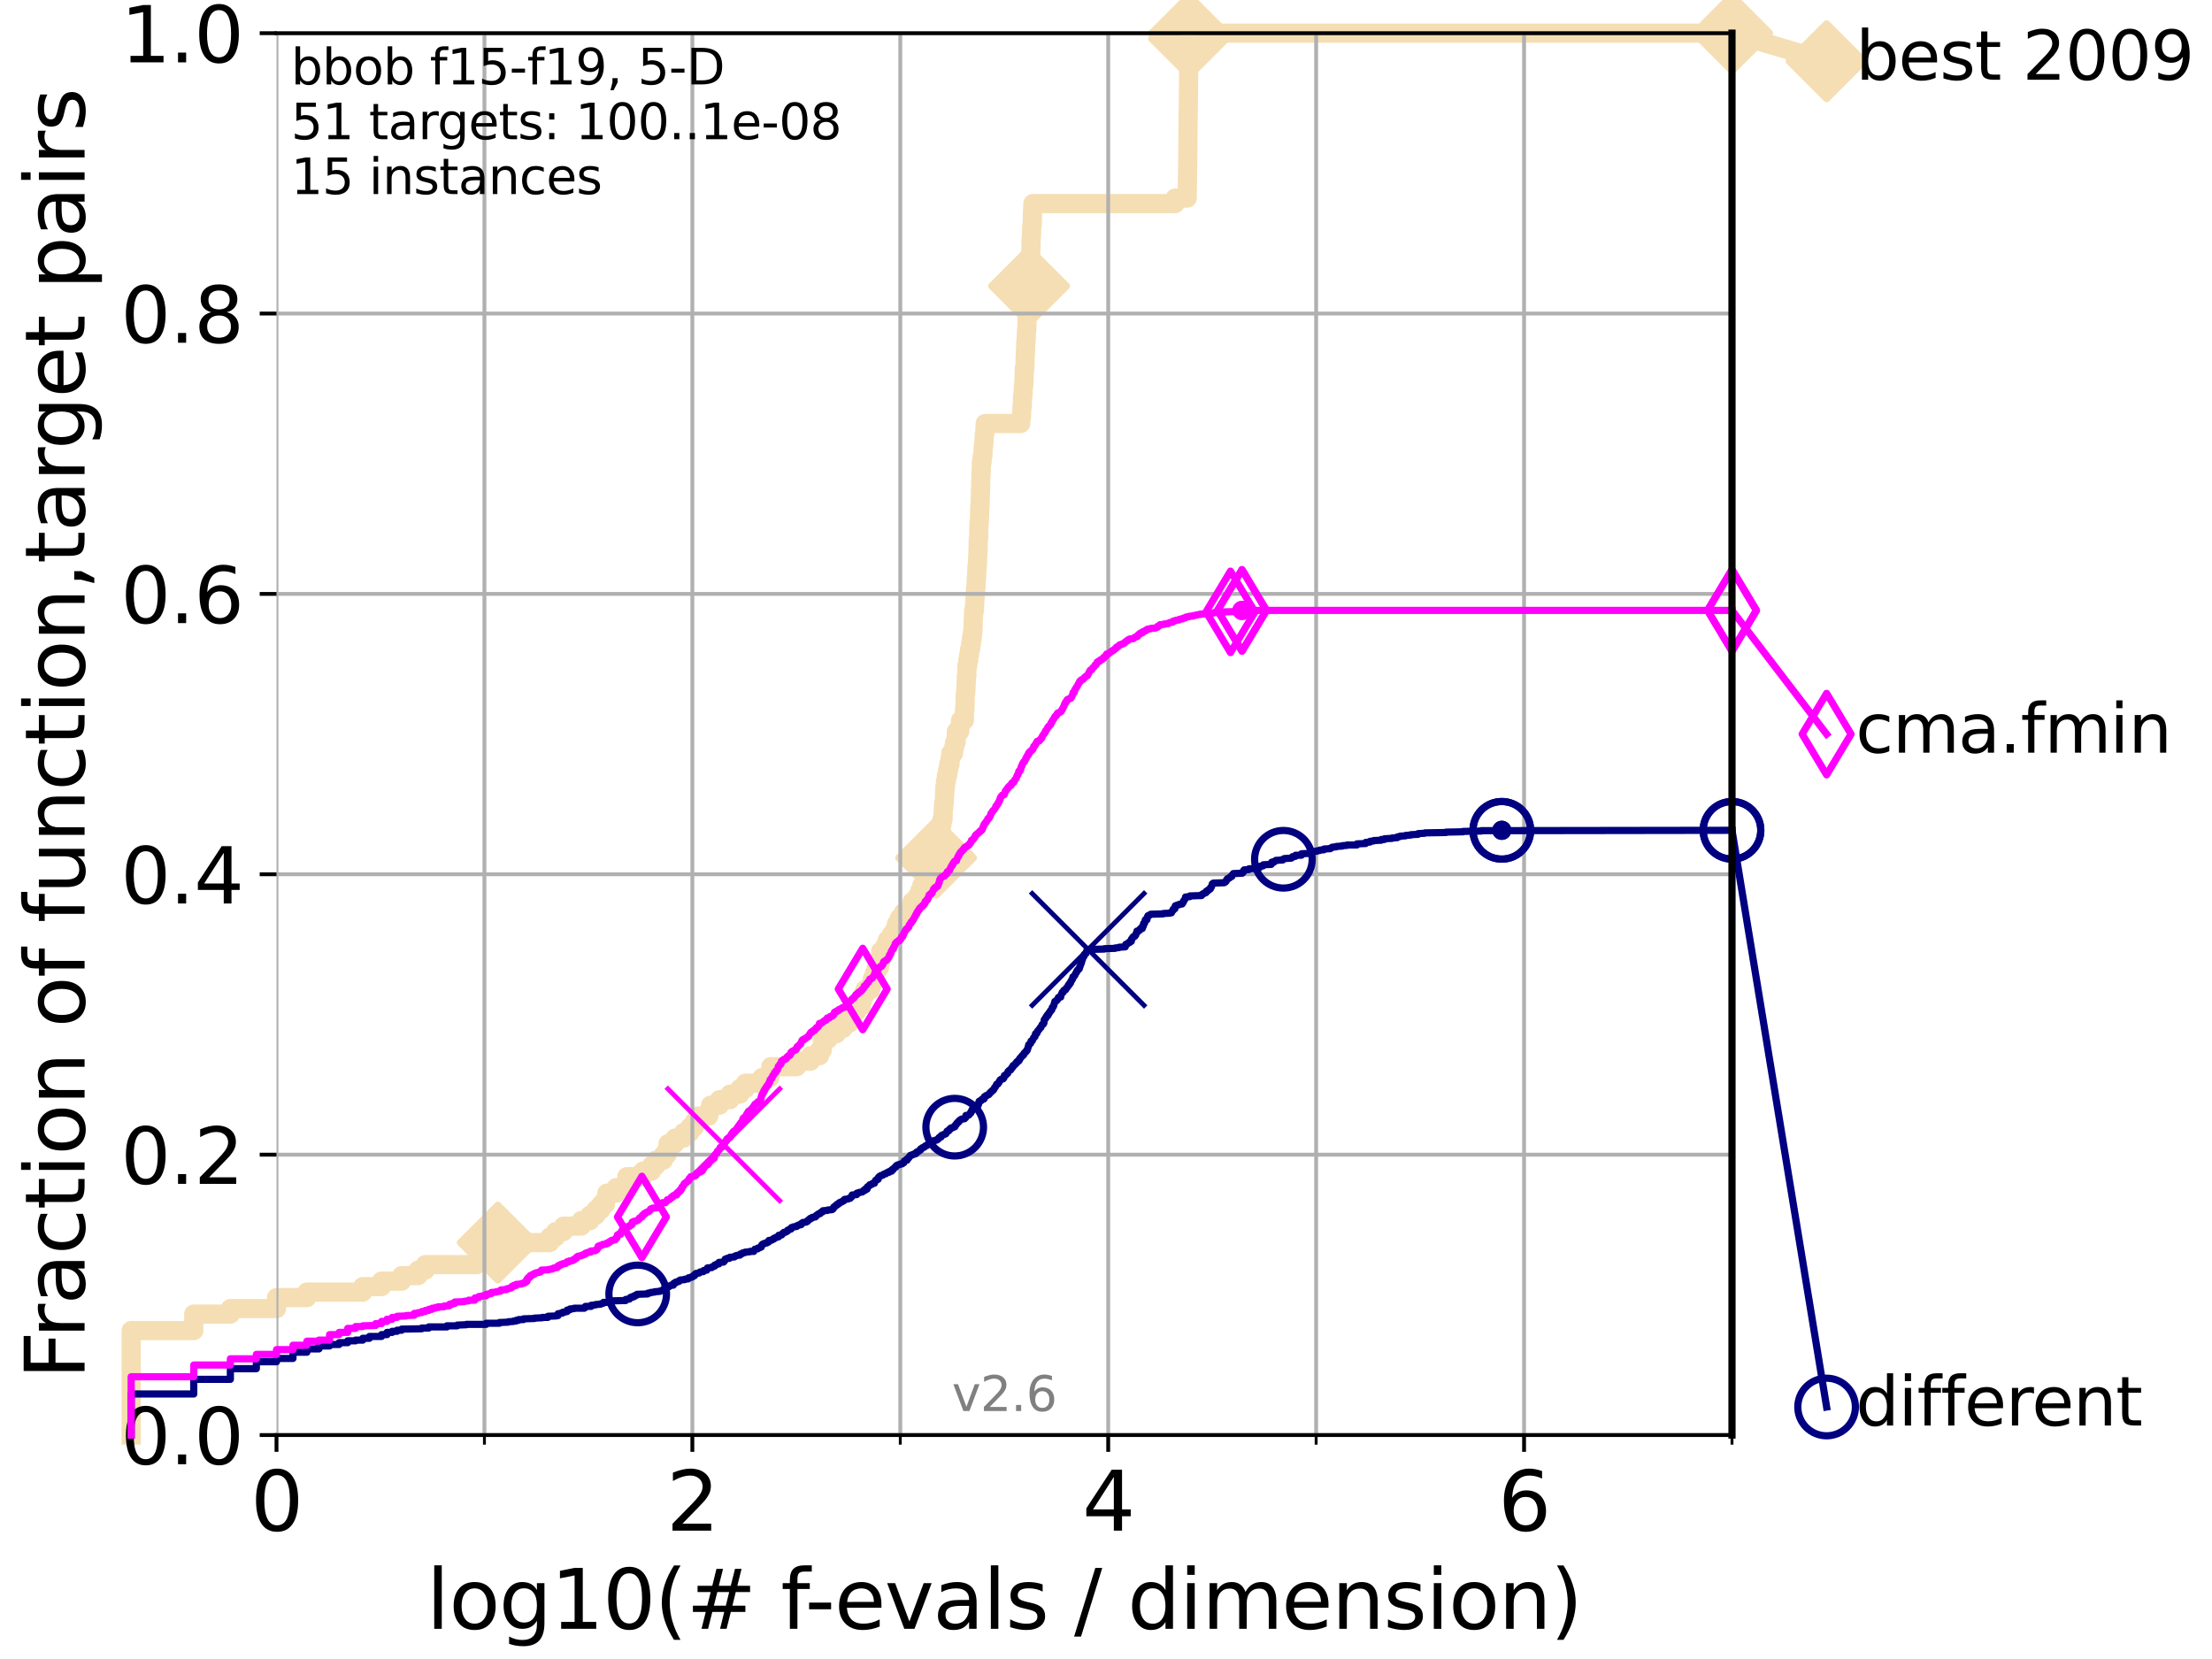 <?xml version="1.0" encoding="utf-8" standalone="no"?>
<!DOCTYPE svg PUBLIC "-//W3C//DTD SVG 1.1//EN"
  "http://www.w3.org/Graphics/SVG/1.1/DTD/svg11.dtd">
<svg height="345.6pt" version="1.1" viewBox="0 0 460.8 345.6" width="460.8pt" xmlns="http://www.w3.org/2000/svg" xmlns:xlink="http://www.w3.org/1999/xlink">
 <defs>
  <style type="text/css">*{stroke-linecap:butt;stroke-linejoin:round;}</style>
 </defs>
 <g id="figure_1">
  <g id="patch_1">
   <path d="M 0 345.6 
L 460.8 345.6 
L 460.8 0 
L 0 0 
z
" style="fill:#ffffff;"/>
  </g>
  <g id="axes_1">
   <g id="patch_2">
    <path d="M 57.6 298.944 
L 360.806 298.944 
L 360.806 6.912 
L 57.6 6.912 
z
" style="fill:#ffffff;"/>
   </g>
   <g id="line2d_1">
    <path d="M 27.324 298.944 
L 27.324 277.185 
L 40.363 277.185 
L 40.363 273.749 
L 47.991 273.749 
L 47.991 272.604 
L 57.6 272.604 
L 57.6 270.313 
L 63.93 270.313 
L 63.93 269.168 
L 75.575 269.168 
L 75.575 268.023 
L 79.481 268.023 
L 79.481 266.878 
L 83.678 266.878 
L 83.678 265.733 
L 87.108 265.733 
L 87.108 264.587 
L 88.614 264.587 
L 88.614 263.442 
L 99.347 263.442 
L 99.347 262.297 
L 102.708 262.297 
L 102.708 261.152 
L 103.38 261.152 
L 103.38 260.006 
L 103.707 260.006 
L 103.707 258.861 
L 114.51 258.861 
L 114.51 257.716 
L 115.747 257.716 
L 115.747 256.571 
L 117.384 256.571 
L 117.384 255.426 
L 121.073 255.426 
L 121.073 254.28 
L 122.913 254.28 
L 122.913 253.135 
L 124.156 253.135 
L 124.156 251.99 
L 125.219 251.99 
L 125.219 250.845 
L 126.127 250.845 
L 126.127 249.699 
L 126.421 249.699 
L 126.421 248.554 
L 128.354 248.554 
L 128.354 247.409 
L 130.579 247.409 
L 130.579 245.118 
L 133.918 245.118 
L 133.918 243.973 
L 135.717 243.973 
L 135.717 242.828 
L 136.641 242.828 
L 136.641 241.683 
L 138.207 241.683 
L 138.207 240.538 
L 138.969 240.538 
L 138.969 239.392 
L 139.167 239.392 
L 139.167 238.247 
L 140.589 238.247 
L 140.589 237.102 
L 142.373 237.102 
L 142.373 235.957 
L 143.696 235.957 
L 143.696 234.811 
L 144.64 234.811 
L 144.64 233.666 
L 145.22 233.666 
L 145.22 232.521 
L 147.629 232.521 
L 147.629 231.376 
L 148.033 231.376 
L 148.033 230.231 
L 149.876 230.231 
L 149.876 229.085 
L 152.057 229.085 
L 152.057 227.94 
L 154.101 227.94 
L 154.101 226.795 
L 155.267 226.795 
L 155.267 225.65 
L 158.7 225.65 
L 158.7 224.504 
L 160.383 224.504 
L 160.383 223.359 
L 160.573 223.359 
L 160.573 222.214 
L 165.958 222.214 
L 165.958 221.069 
L 168.822 221.069 
L 168.822 219.924 
L 170.718 219.924 
L 170.718 218.778 
L 171.298 218.778 
L 171.325 216.488 
L 172.533 216.488 
L 172.533 215.343 
L 174.218 215.343 
L 174.218 214.197 
L 175.688 214.197 
L 175.688 213.052 
L 177.044 213.052 
L 177.044 211.907 
L 177.473 211.907 
L 177.473 210.762 
L 178.419 210.762 
L 178.419 209.617 
L 179.413 209.617 
L 179.413 208.471 
L 179.666 208.471 
L 179.666 207.326 
L 180.163 207.326 
L 180.163 206.181 
L 181.387 206.181 
L 181.387 205.036 
L 181.723 205.036 
L 181.723 203.89 
L 182.159 203.89 
L 182.159 202.745 
L 182.526 202.745 
L 182.526 201.6 
L 183.197 201.6 
L 183.197 200.455 
L 183.46 200.455 
L 183.465 198.164 
L 184.355 198.164 
L 184.355 197.019 
L 184.8 197.019 
L 184.8 195.874 
L 185.635 195.874 
L 185.635 194.729 
L 186.394 194.729 
L 186.394 193.583 
L 186.762 193.583 
L 186.762 192.438 
L 187.341 192.438 
L 187.341 191.293 
L 188.167 191.293 
L 188.167 190.148 
L 189.828 190.148 
L 189.828 189.003 
L 189.997 189.003 
L 189.997 187.857 
L 191.075 187.857 
L 191.075 186.712 
L 191.616 186.712 
L 191.616 185.567 
L 192.045 185.567 
L 192.045 184.422 
L 193.324 184.422 
L 193.324 183.276 
L 194.455 183.276 
L 194.455 182.131 
L 194.618 182.131 
L 194.708 179.841 
L 194.88 179.841 
L 194.88 178.696 
L 195.007 178.696 
L 195.007 177.55 
L 195.253 177.55 
L 195.253 176.405 
L 195.553 176.405 
L 195.553 175.26 
L 195.732 175.26 
L 195.732 174.115 
L 195.86 174.115 
L 195.86 172.969 
L 196.033 172.969 
L 196.033 171.824 
L 196.231 171.824 
L 196.231 170.679 
L 196.458 170.679 
L 196.507 168.389 
L 196.584 168.389 
L 196.584 167.243 
L 196.72 167.243 
L 196.776 164.953 
L 196.84 164.953 
L 196.84 163.808 
L 196.977 163.808 
L 196.977 162.662 
L 197.152 162.662 
L 197.152 161.517 
L 197.419 161.517 
L 197.419 160.372 
L 197.627 160.372 
L 197.627 159.227 
L 197.9 159.227 
L 197.9 158.082 
L 198.051 158.082 
L 198.051 156.936 
L 198.64 156.936 
L 198.64 155.791 
L 198.84 155.791 
L 198.84 154.646 
L 199.179 154.646 
L 199.24 152.355 
L 199.938 152.355 
L 199.938 151.21 
L 200.097 151.21 
L 200.097 150.065 
L 200.889 150.065 
L 200.919 147.774 
L 201.003 147.774 
L 201.102 144.339 
L 201.185 144.339 
L 201.283 142.048 
L 201.299 142.048 
L 201.299 140.903 
L 201.411 140.903 
L 201.429 138.613 
L 201.599 138.613 
L 201.599 137.467 
L 201.808 137.467 
L 201.808 136.322 
L 201.989 136.322 
L 201.989 135.177 
L 202.215 135.177 
L 202.215 134.032 
L 202.376 134.032 
L 202.376 132.887 
L 202.555 132.887 
L 202.555 131.741 
L 202.671 131.741 
L 202.77 128.306 
L 202.822 128.306 
L 202.822 127.16 
L 202.987 127.16 
L 203.076 124.87 
L 203.117 124.87 
L 203.224 122.58 
L 203.307 122.58 
L 203.39 120.289 
L 203.448 120.289 
L 203.521 117.999 
L 203.593 117.999 
L 203.684 115.708 
L 203.714 115.708 
L 203.792 112.273 
L 203.867 112.273 
L 203.949 108.837 
L 204.013 108.837 
L 204.11 105.401 
L 204.163 105.401 
L 204.271 101.966 
L 204.278 101.966 
L 204.352 98.53 
L 204.41 98.53 
L 204.438 96.239 
L 204.603 96.239 
L 204.603 95.094 
L 204.736 95.094 
L 204.838 92.804 
L 204.935 92.804 
L 205.044 90.513 
L 205.136 90.513 
L 205.233 88.223 
L 212.631 88.223 
L 212.631 87.078 
L 212.771 87.078 
L 212.878 84.787 
L 212.949 84.787 
L 213.021 82.497 
L 213.11 82.497 
L 213.205 80.206 
L 213.289 80.206 
L 213.381 76.771 
L 213.491 76.771 
L 213.598 73.335 
L 213.627 73.335 
L 213.692 71.045 
L 213.763 71.045 
L 213.836 68.754 
L 213.898 68.754 
L 213.96 66.464 
L 214.013 66.464 
L 214.04 64.173 
L 214.138 64.173 
L 214.22 61.883 
L 214.28 61.883 
L 214.375 58.447 
L 214.442 58.447 
L 214.54 55.011 
L 214.601 55.011 
L 214.674 52.721 
L 214.733 52.721 
L 214.816 49.285 
L 214.861 49.285 
L 214.947 46.995 
L 215.018 46.995 
L 215.107 43.559 
L 215.169 43.559 
L 215.169 42.414 
L 244.792 42.414 
L 244.792 41.269 
L 247.31 41.269 
L 247.41 34.397 
L 247.426 34.397 
L 247.517 22.945 
L 247.539 22.945 
L 247.643 12.638 
L 247.655 12.638 
L 247.702 6.912 
L 360.806 6.912 
L 360.806 6.912 
" style="fill:none;stroke:#f5deb3;stroke-linecap:square;stroke-width:4;"/>
   </g>
   <g id="line2d_2">
    <defs>
     <path d="M -0 7.778 
L 7.778 0 
L 0 -7.778 
L -7.778 -0 
z
" id="m9015473097" style="stroke:#f5deb3;stroke-linejoin:miter;stroke-width:1.5;"/>
    </defs>
    <g>
     <use style="fill:#f5deb3;stroke:#f5deb3;stroke-linejoin:miter;stroke-width:1.5;" x="103.707" xlink:href="#m9015473097" y="258.861"/>
     <use style="fill:#f5deb3;stroke:#f5deb3;stroke-linejoin:miter;stroke-width:1.5;" x="195.007" xlink:href="#m9015473097" y="178.696"/>
     <use style="fill:#f5deb3;stroke:#f5deb3;stroke-linejoin:miter;stroke-width:1.5;" x="214.375" xlink:href="#m9015473097" y="59.592"/>
     <use style="fill:#f5deb3;stroke:#f5deb3;stroke-linejoin:miter;stroke-width:1.5;" x="247.702" xlink:href="#m9015473097" y="8.057"/>
     <use style="fill:#f5deb3;stroke:#f5deb3;stroke-linejoin:miter;stroke-width:1.5;" x="247.702" xlink:href="#m9015473097" y="6.912"/>
     <use style="fill:#f5deb3;stroke:#f5deb3;stroke-linejoin:miter;stroke-width:1.5;" x="360.806" xlink:href="#m9015473097" y="6.912"/>
    </g>
   </g>
   <g id="line2d_3">
    <path style="fill:none;stroke:#f5deb3;stroke-linecap:square;stroke-width:4;"/>
    <g/>
   </g>
   <g id="line2d_4">
    <path d="M 360.806 6.912 
L 380.515 12.753 
" style="fill:none;stroke:#f5deb3;stroke-linecap:square;stroke-width:4;"/>
    <g>
     <use style="fill:#f5deb3;stroke:#f5deb3;stroke-linejoin:miter;stroke-width:1.5;" x="360.806" xlink:href="#m9015473097" y="6.912"/>
     <use style="fill:#f5deb3;stroke:#f5deb3;stroke-linejoin:miter;stroke-width:1.5;" x="380.515" xlink:href="#m9015473097" y="12.753"/>
    </g>
   </g>
   <g id="matplotlib.axis_1">
    <g id="xtick_1">
     <g id="line2d_5">
      <path clip-path="url(#pa572ef2984)" d="M 57.6 298.944 
L 57.6 6.912 
" style="fill:none;stroke:#b0b0b0;stroke-linecap:square;stroke-width:0.8;"/>
     </g>
     <g id="line2d_6">
      <defs>
       <path d="M 0 0 
L 0 3.5 
" id="m29481f6fc1" style="stroke:#000000;stroke-width:0.8;"/>
      </defs>
      <g>
       <use style="stroke:#000000;stroke-width:0.8;" x="57.6" xlink:href="#m29481f6fc1" y="298.944"/>
      </g>
     </g>
     <g id="text_1">
      <!-- 0 -->
      <g transform="translate(52.192 318.861)scale(0.17 -0.17)">
       <defs>
        <path d="M 2034 4250 
Q 1547 4250 1301 3770 
Q 1056 3291 1056 2328 
Q 1056 1369 1301 889 
Q 1547 409 2034 409 
Q 2525 409 2770 889 
Q 3016 1369 3016 2328 
Q 3016 3291 2770 3770 
Q 2525 4250 2034 4250 
z
M 2034 4750 
Q 2819 4750 3233 4129 
Q 3647 3509 3647 2328 
Q 3647 1150 3233 529 
Q 2819 -91 2034 -91 
Q 1250 -91 836 529 
Q 422 1150 422 2328 
Q 422 3509 836 4129 
Q 1250 4750 2034 4750 
z
" id="DejaVuSans-30" transform="scale(0.016)"/>
       </defs>
       <use xlink:href="#DejaVuSans-30"/>
      </g>
     </g>
    </g>
    <g id="xtick_2">
     <g id="line2d_7">
      <path clip-path="url(#pa572ef2984)" d="M 144.23 298.944 
L 144.23 6.912 
" style="fill:none;stroke:#b0b0b0;stroke-linecap:square;stroke-width:0.8;"/>
     </g>
     <g id="line2d_8">
      <g>
       <use style="stroke:#000000;stroke-width:0.8;" x="144.23" xlink:href="#m29481f6fc1" y="298.944"/>
      </g>
     </g>
     <g id="text_2">
      <!-- 2 -->
      <g transform="translate(138.822 318.861)scale(0.17 -0.17)">
       <defs>
        <path d="M 1228 531 
L 3431 531 
L 3431 0 
L 469 0 
L 469 531 
Q 828 903 1448 1529 
Q 2069 2156 2228 2338 
Q 2531 2678 2651 2914 
Q 2772 3150 2772 3378 
Q 2772 3750 2511 3984 
Q 2250 4219 1831 4219 
Q 1534 4219 1204 4116 
Q 875 4013 500 3803 
L 500 4441 
Q 881 4594 1212 4672 
Q 1544 4750 1819 4750 
Q 2544 4750 2975 4387 
Q 3406 4025 3406 3419 
Q 3406 3131 3298 2873 
Q 3191 2616 2906 2266 
Q 2828 2175 2409 1742 
Q 1991 1309 1228 531 
z
" id="DejaVuSans-32" transform="scale(0.016)"/>
       </defs>
       <use xlink:href="#DejaVuSans-32"/>
      </g>
     </g>
    </g>
    <g id="xtick_3">
     <g id="line2d_9">
      <path clip-path="url(#pa572ef2984)" d="M 230.861 298.944 
L 230.861 6.912 
" style="fill:none;stroke:#b0b0b0;stroke-linecap:square;stroke-width:0.8;"/>
     </g>
     <g id="line2d_10">
      <g>
       <use style="stroke:#000000;stroke-width:0.8;" x="230.861" xlink:href="#m29481f6fc1" y="298.944"/>
      </g>
     </g>
     <g id="text_3">
      <!-- 4 -->
      <g transform="translate(225.453 318.861)scale(0.17 -0.17)">
       <defs>
        <path d="M 2419 4116 
L 825 1625 
L 2419 1625 
L 2419 4116 
z
M 2253 4666 
L 3047 4666 
L 3047 1625 
L 3713 1625 
L 3713 1100 
L 3047 1100 
L 3047 0 
L 2419 0 
L 2419 1100 
L 313 1100 
L 313 1709 
L 2253 4666 
z
" id="DejaVuSans-34" transform="scale(0.016)"/>
       </defs>
       <use xlink:href="#DejaVuSans-34"/>
      </g>
     </g>
    </g>
    <g id="xtick_4">
     <g id="line2d_11">
      <path clip-path="url(#pa572ef2984)" d="M 317.491 298.944 
L 317.491 6.912 
" style="fill:none;stroke:#b0b0b0;stroke-linecap:square;stroke-width:0.8;"/>
     </g>
     <g id="line2d_12">
      <g>
       <use style="stroke:#000000;stroke-width:0.8;" x="317.491" xlink:href="#m29481f6fc1" y="298.944"/>
      </g>
     </g>
     <g id="text_4">
      <!-- 6 -->
      <g transform="translate(312.083 318.861)scale(0.17 -0.17)">
       <defs>
        <path d="M 2113 2584 
Q 1688 2584 1439 2293 
Q 1191 2003 1191 1497 
Q 1191 994 1439 701 
Q 1688 409 2113 409 
Q 2538 409 2786 701 
Q 3034 994 3034 1497 
Q 3034 2003 2786 2293 
Q 2538 2584 2113 2584 
z
M 3366 4563 
L 3366 3988 
Q 3128 4100 2886 4159 
Q 2644 4219 2406 4219 
Q 1781 4219 1451 3797 
Q 1122 3375 1075 2522 
Q 1259 2794 1537 2939 
Q 1816 3084 2150 3084 
Q 2853 3084 3261 2657 
Q 3669 2231 3669 1497 
Q 3669 778 3244 343 
Q 2819 -91 2113 -91 
Q 1303 -91 875 529 
Q 447 1150 447 2328 
Q 447 3434 972 4092 
Q 1497 4750 2381 4750 
Q 2619 4750 2861 4703 
Q 3103 4656 3366 4563 
z
" id="DejaVuSans-36" transform="scale(0.016)"/>
       </defs>
       <use xlink:href="#DejaVuSans-36"/>
      </g>
     </g>
    </g>
    <g id="xtick_5">
     <g id="line2d_13">
      <path clip-path="url(#pa572ef2984)" d="M 100.915 298.944 
L 100.915 6.912 
" style="fill:none;stroke:#b0b0b0;stroke-linecap:square;stroke-width:0.8;"/>
     </g>
     <g id="line2d_14">
      <defs>
       <path d="M 0 0 
L 0 2 
" id="mdf9bb1222e" style="stroke:#000000;stroke-width:0.6;"/>
      </defs>
      <g>
       <use style="stroke:#000000;stroke-width:0.6;" x="100.915" xlink:href="#mdf9bb1222e" y="298.944"/>
      </g>
     </g>
    </g>
    <g id="xtick_6">
     <g id="line2d_15">
      <path clip-path="url(#pa572ef2984)" d="M 187.546 298.944 
L 187.546 6.912 
" style="fill:none;stroke:#b0b0b0;stroke-linecap:square;stroke-width:0.8;"/>
     </g>
     <g id="line2d_16">
      <g>
       <use style="stroke:#000000;stroke-width:0.6;" x="187.546" xlink:href="#mdf9bb1222e" y="298.944"/>
      </g>
     </g>
    </g>
    <g id="xtick_7">
     <g id="line2d_17">
      <path clip-path="url(#pa572ef2984)" d="M 274.176 298.944 
L 274.176 6.912 
" style="fill:none;stroke:#b0b0b0;stroke-linecap:square;stroke-width:0.8;"/>
     </g>
     <g id="line2d_18">
      <g>
       <use style="stroke:#000000;stroke-width:0.6;" x="274.176" xlink:href="#mdf9bb1222e" y="298.944"/>
      </g>
     </g>
    </g>
    <g id="xtick_8">
     <g id="line2d_19">
      <path clip-path="url(#pa572ef2984)" d="M 360.806 298.944 
L 360.806 6.912 
" style="fill:none;stroke:#b0b0b0;stroke-linecap:square;stroke-width:0.8;"/>
     </g>
     <g id="line2d_20">
      <g>
       <use style="stroke:#000000;stroke-width:0.6;" x="360.806" xlink:href="#mdf9bb1222e" y="298.944"/>
      </g>
     </g>
    </g>
    <g id="text_5">
     <!-- log10(# f-evals / dimension) -->
     <g transform="translate(88.823 339.314)scale(0.17 -0.17)">
      <defs>
       <path d="M 603 4863 
L 1178 4863 
L 1178 0 
L 603 0 
L 603 4863 
z
" id="DejaVuSans-6c" transform="scale(0.016)"/>
       <path d="M 1959 3097 
Q 1497 3097 1228 2736 
Q 959 2375 959 1747 
Q 959 1119 1226 758 
Q 1494 397 1959 397 
Q 2419 397 2687 759 
Q 2956 1122 2956 1747 
Q 2956 2369 2687 2733 
Q 2419 3097 1959 3097 
z
M 1959 3584 
Q 2709 3584 3137 3096 
Q 3566 2609 3566 1747 
Q 3566 888 3137 398 
Q 2709 -91 1959 -91 
Q 1206 -91 779 398 
Q 353 888 353 1747 
Q 353 2609 779 3096 
Q 1206 3584 1959 3584 
z
" id="DejaVuSans-6f" transform="scale(0.016)"/>
       <path d="M 2906 1791 
Q 2906 2416 2648 2759 
Q 2391 3103 1925 3103 
Q 1463 3103 1205 2759 
Q 947 2416 947 1791 
Q 947 1169 1205 825 
Q 1463 481 1925 481 
Q 2391 481 2648 825 
Q 2906 1169 2906 1791 
z
M 3481 434 
Q 3481 -459 3084 -895 
Q 2688 -1331 1869 -1331 
Q 1566 -1331 1297 -1286 
Q 1028 -1241 775 -1147 
L 775 -588 
Q 1028 -725 1275 -790 
Q 1522 -856 1778 -856 
Q 2344 -856 2625 -561 
Q 2906 -266 2906 331 
L 2906 616 
Q 2728 306 2450 153 
Q 2172 0 1784 0 
Q 1141 0 747 490 
Q 353 981 353 1791 
Q 353 2603 747 3093 
Q 1141 3584 1784 3584 
Q 2172 3584 2450 3431 
Q 2728 3278 2906 2969 
L 2906 3500 
L 3481 3500 
L 3481 434 
z
" id="DejaVuSans-67" transform="scale(0.016)"/>
       <path d="M 794 531 
L 1825 531 
L 1825 4091 
L 703 3866 
L 703 4441 
L 1819 4666 
L 2450 4666 
L 2450 531 
L 3481 531 
L 3481 0 
L 794 0 
L 794 531 
z
" id="DejaVuSans-31" transform="scale(0.016)"/>
       <path d="M 1984 4856 
Q 1566 4138 1362 3434 
Q 1159 2731 1159 2009 
Q 1159 1288 1364 580 
Q 1569 -128 1984 -844 
L 1484 -844 
Q 1016 -109 783 600 
Q 550 1309 550 2009 
Q 550 2706 781 3412 
Q 1013 4119 1484 4856 
L 1984 4856 
z
" id="DejaVuSans-28" transform="scale(0.016)"/>
       <path d="M 3272 2816 
L 2363 2816 
L 2100 1772 
L 3016 1772 
L 3272 2816 
z
M 2803 4594 
L 2478 3297 
L 3391 3297 
L 3719 4594 
L 4219 4594 
L 3897 3297 
L 4872 3297 
L 4872 2816 
L 3775 2816 
L 3519 1772 
L 4513 1772 
L 4513 1294 
L 3397 1294 
L 3072 0 
L 2572 0 
L 2894 1294 
L 1978 1294 
L 1656 0 
L 1153 0 
L 1478 1294 
L 494 1294 
L 494 1772 
L 1594 1772 
L 1856 2816 
L 850 2816 
L 850 3297 
L 1978 3297 
L 2297 4594 
L 2803 4594 
z
" id="DejaVuSans-23" transform="scale(0.016)"/>
       <path id="DejaVuSans-20" transform="scale(0.016)"/>
       <path d="M 2375 4863 
L 2375 4384 
L 1825 4384 
Q 1516 4384 1395 4259 
Q 1275 4134 1275 3809 
L 1275 3500 
L 2222 3500 
L 2222 3053 
L 1275 3053 
L 1275 0 
L 697 0 
L 697 3053 
L 147 3053 
L 147 3500 
L 697 3500 
L 697 3744 
Q 697 4328 969 4595 
Q 1241 4863 1831 4863 
L 2375 4863 
z
" id="DejaVuSans-66" transform="scale(0.016)"/>
       <path d="M 313 2009 
L 1997 2009 
L 1997 1497 
L 313 1497 
L 313 2009 
z
" id="DejaVuSans-2d" transform="scale(0.016)"/>
       <path d="M 3597 1894 
L 3597 1613 
L 953 1613 
Q 991 1019 1311 708 
Q 1631 397 2203 397 
Q 2534 397 2845 478 
Q 3156 559 3463 722 
L 3463 178 
Q 3153 47 2828 -22 
Q 2503 -91 2169 -91 
Q 1331 -91 842 396 
Q 353 884 353 1716 
Q 353 2575 817 3079 
Q 1281 3584 2069 3584 
Q 2775 3584 3186 3129 
Q 3597 2675 3597 1894 
z
M 3022 2063 
Q 3016 2534 2758 2815 
Q 2500 3097 2075 3097 
Q 1594 3097 1305 2825 
Q 1016 2553 972 2059 
L 3022 2063 
z
" id="DejaVuSans-65" transform="scale(0.016)"/>
       <path d="M 191 3500 
L 800 3500 
L 1894 563 
L 2988 3500 
L 3597 3500 
L 2284 0 
L 1503 0 
L 191 3500 
z
" id="DejaVuSans-76" transform="scale(0.016)"/>
       <path d="M 2194 1759 
Q 1497 1759 1228 1600 
Q 959 1441 959 1056 
Q 959 750 1161 570 
Q 1363 391 1709 391 
Q 2188 391 2477 730 
Q 2766 1069 2766 1631 
L 2766 1759 
L 2194 1759 
z
M 3341 1997 
L 3341 0 
L 2766 0 
L 2766 531 
Q 2569 213 2275 61 
Q 1981 -91 1556 -91 
Q 1019 -91 701 211 
Q 384 513 384 1019 
Q 384 1609 779 1909 
Q 1175 2209 1959 2209 
L 2766 2209 
L 2766 2266 
Q 2766 2663 2505 2880 
Q 2244 3097 1772 3097 
Q 1472 3097 1187 3025 
Q 903 2953 641 2809 
L 641 3341 
Q 956 3463 1253 3523 
Q 1550 3584 1831 3584 
Q 2591 3584 2966 3190 
Q 3341 2797 3341 1997 
z
" id="DejaVuSans-61" transform="scale(0.016)"/>
       <path d="M 2834 3397 
L 2834 2853 
Q 2591 2978 2328 3040 
Q 2066 3103 1784 3103 
Q 1356 3103 1142 2972 
Q 928 2841 928 2578 
Q 928 2378 1081 2264 
Q 1234 2150 1697 2047 
L 1894 2003 
Q 2506 1872 2764 1633 
Q 3022 1394 3022 966 
Q 3022 478 2636 193 
Q 2250 -91 1575 -91 
Q 1294 -91 989 -36 
Q 684 19 347 128 
L 347 722 
Q 666 556 975 473 
Q 1284 391 1588 391 
Q 1994 391 2212 530 
Q 2431 669 2431 922 
Q 2431 1156 2273 1281 
Q 2116 1406 1581 1522 
L 1381 1569 
Q 847 1681 609 1914 
Q 372 2147 372 2553 
Q 372 3047 722 3315 
Q 1072 3584 1716 3584 
Q 2034 3584 2315 3537 
Q 2597 3491 2834 3397 
z
" id="DejaVuSans-73" transform="scale(0.016)"/>
       <path d="M 1625 4666 
L 2156 4666 
L 531 -594 
L 0 -594 
L 1625 4666 
z
" id="DejaVuSans-2f" transform="scale(0.016)"/>
       <path d="M 2906 2969 
L 2906 4863 
L 3481 4863 
L 3481 0 
L 2906 0 
L 2906 525 
Q 2725 213 2448 61 
Q 2172 -91 1784 -91 
Q 1150 -91 751 415 
Q 353 922 353 1747 
Q 353 2572 751 3078 
Q 1150 3584 1784 3584 
Q 2172 3584 2448 3432 
Q 2725 3281 2906 2969 
z
M 947 1747 
Q 947 1113 1208 752 
Q 1469 391 1925 391 
Q 2381 391 2643 752 
Q 2906 1113 2906 1747 
Q 2906 2381 2643 2742 
Q 2381 3103 1925 3103 
Q 1469 3103 1208 2742 
Q 947 2381 947 1747 
z
" id="DejaVuSans-64" transform="scale(0.016)"/>
       <path d="M 603 3500 
L 1178 3500 
L 1178 0 
L 603 0 
L 603 3500 
z
M 603 4863 
L 1178 4863 
L 1178 4134 
L 603 4134 
L 603 4863 
z
" id="DejaVuSans-69" transform="scale(0.016)"/>
       <path d="M 3328 2828 
Q 3544 3216 3844 3400 
Q 4144 3584 4550 3584 
Q 5097 3584 5394 3201 
Q 5691 2819 5691 2113 
L 5691 0 
L 5113 0 
L 5113 2094 
Q 5113 2597 4934 2840 
Q 4756 3084 4391 3084 
Q 3944 3084 3684 2787 
Q 3425 2491 3425 1978 
L 3425 0 
L 2847 0 
L 2847 2094 
Q 2847 2600 2669 2842 
Q 2491 3084 2119 3084 
Q 1678 3084 1418 2786 
Q 1159 2488 1159 1978 
L 1159 0 
L 581 0 
L 581 3500 
L 1159 3500 
L 1159 2956 
Q 1356 3278 1631 3431 
Q 1906 3584 2284 3584 
Q 2666 3584 2933 3390 
Q 3200 3197 3328 2828 
z
" id="DejaVuSans-6d" transform="scale(0.016)"/>
       <path d="M 3513 2113 
L 3513 0 
L 2938 0 
L 2938 2094 
Q 2938 2591 2744 2837 
Q 2550 3084 2163 3084 
Q 1697 3084 1428 2787 
Q 1159 2491 1159 1978 
L 1159 0 
L 581 0 
L 581 3500 
L 1159 3500 
L 1159 2956 
Q 1366 3272 1645 3428 
Q 1925 3584 2291 3584 
Q 2894 3584 3203 3211 
Q 3513 2838 3513 2113 
z
" id="DejaVuSans-6e" transform="scale(0.016)"/>
       <path d="M 513 4856 
L 1013 4856 
Q 1481 4119 1714 3412 
Q 1947 2706 1947 2009 
Q 1947 1309 1714 600 
Q 1481 -109 1013 -844 
L 513 -844 
Q 928 -128 1133 580 
Q 1338 1288 1338 2009 
Q 1338 2731 1133 3434 
Q 928 4138 513 4856 
z
" id="DejaVuSans-29" transform="scale(0.016)"/>
      </defs>
      <use xlink:href="#DejaVuSans-6c"/>
      <use x="27.783" xlink:href="#DejaVuSans-6f"/>
      <use x="88.965" xlink:href="#DejaVuSans-67"/>
      <use x="152.441" xlink:href="#DejaVuSans-31"/>
      <use x="216.064" xlink:href="#DejaVuSans-30"/>
      <use x="279.688" xlink:href="#DejaVuSans-28"/>
      <use x="318.701" xlink:href="#DejaVuSans-23"/>
      <use x="402.49" xlink:href="#DejaVuSans-20"/>
      <use x="434.277" xlink:href="#DejaVuSans-66"/>
      <use x="463.982" xlink:href="#DejaVuSans-2d"/>
      <use x="500.066" xlink:href="#DejaVuSans-65"/>
      <use x="561.59" xlink:href="#DejaVuSans-76"/>
      <use x="620.77" xlink:href="#DejaVuSans-61"/>
      <use x="682.049" xlink:href="#DejaVuSans-6c"/>
      <use x="709.832" xlink:href="#DejaVuSans-73"/>
      <use x="761.932" xlink:href="#DejaVuSans-20"/>
      <use x="793.719" xlink:href="#DejaVuSans-2f"/>
      <use x="827.41" xlink:href="#DejaVuSans-20"/>
      <use x="859.197" xlink:href="#DejaVuSans-64"/>
      <use x="922.674" xlink:href="#DejaVuSans-69"/>
      <use x="950.457" xlink:href="#DejaVuSans-6d"/>
      <use x="1047.869" xlink:href="#DejaVuSans-65"/>
      <use x="1109.393" xlink:href="#DejaVuSans-6e"/>
      <use x="1172.771" xlink:href="#DejaVuSans-73"/>
      <use x="1224.871" xlink:href="#DejaVuSans-69"/>
      <use x="1252.654" xlink:href="#DejaVuSans-6f"/>
      <use x="1313.836" xlink:href="#DejaVuSans-6e"/>
      <use x="1377.215" xlink:href="#DejaVuSans-29"/>
     </g>
    </g>
   </g>
   <g id="matplotlib.axis_2">
    <g id="ytick_1">
     <g id="line2d_21">
      <path clip-path="url(#pa572ef2984)" d="M 57.6 298.944 
L 360.806 298.944 
" style="fill:none;stroke:#b0b0b0;stroke-linecap:square;stroke-width:0.8;"/>
     </g>
     <g id="line2d_22">
      <defs>
       <path d="M 0 0 
L -3.5 0 
" id="m8ed97dda8e" style="stroke:#000000;stroke-width:0.8;"/>
      </defs>
      <g>
       <use style="stroke:#000000;stroke-width:0.8;" x="57.6" xlink:href="#m8ed97dda8e" y="298.944"/>
      </g>
     </g>
     <g id="text_6">
      <!-- 0.0 -->
      <g transform="translate(25.155 305.023)scale(0.16 -0.16)">
       <defs>
        <path d="M 684 794 
L 1344 794 
L 1344 0 
L 684 0 
L 684 794 
z
" id="DejaVuSans-2e" transform="scale(0.016)"/>
       </defs>
       <use xlink:href="#DejaVuSans-30"/>
       <use x="63.623" xlink:href="#DejaVuSans-2e"/>
       <use x="95.41" xlink:href="#DejaVuSans-30"/>
      </g>
     </g>
    </g>
    <g id="ytick_2">
     <g id="line2d_23">
      <path clip-path="url(#pa572ef2984)" d="M 57.6 240.538 
L 360.806 240.538 
" style="fill:none;stroke:#b0b0b0;stroke-linecap:square;stroke-width:0.8;"/>
     </g>
     <g id="line2d_24">
      <g>
       <use style="stroke:#000000;stroke-width:0.8;" x="57.6" xlink:href="#m8ed97dda8e" y="240.538"/>
      </g>
     </g>
     <g id="text_7">
      <!-- 0.2 -->
      <g transform="translate(25.155 246.616)scale(0.16 -0.16)">
       <use xlink:href="#DejaVuSans-30"/>
       <use x="63.623" xlink:href="#DejaVuSans-2e"/>
       <use x="95.41" xlink:href="#DejaVuSans-32"/>
      </g>
     </g>
    </g>
    <g id="ytick_3">
     <g id="line2d_25">
      <path clip-path="url(#pa572ef2984)" d="M 57.6 182.131 
L 360.806 182.131 
" style="fill:none;stroke:#b0b0b0;stroke-linecap:square;stroke-width:0.8;"/>
     </g>
     <g id="line2d_26">
      <g>
       <use style="stroke:#000000;stroke-width:0.8;" x="57.6" xlink:href="#m8ed97dda8e" y="182.131"/>
      </g>
     </g>
     <g id="text_8">
      <!-- 0.4 -->
      <g transform="translate(25.155 188.21)scale(0.16 -0.16)">
       <use xlink:href="#DejaVuSans-30"/>
       <use x="63.623" xlink:href="#DejaVuSans-2e"/>
       <use x="95.41" xlink:href="#DejaVuSans-34"/>
      </g>
     </g>
    </g>
    <g id="ytick_4">
     <g id="line2d_27">
      <path clip-path="url(#pa572ef2984)" d="M 57.6 123.725 
L 360.806 123.725 
" style="fill:none;stroke:#b0b0b0;stroke-linecap:square;stroke-width:0.8;"/>
     </g>
     <g id="line2d_28">
      <g>
       <use style="stroke:#000000;stroke-width:0.8;" x="57.6" xlink:href="#m8ed97dda8e" y="123.725"/>
      </g>
     </g>
     <g id="text_9">
      <!-- 0.6 -->
      <g transform="translate(25.155 129.804)scale(0.16 -0.16)">
       <use xlink:href="#DejaVuSans-30"/>
       <use x="63.623" xlink:href="#DejaVuSans-2e"/>
       <use x="95.41" xlink:href="#DejaVuSans-36"/>
      </g>
     </g>
    </g>
    <g id="ytick_5">
     <g id="line2d_29">
      <path clip-path="url(#pa572ef2984)" d="M 57.6 65.318 
L 360.806 65.318 
" style="fill:none;stroke:#b0b0b0;stroke-linecap:square;stroke-width:0.8;"/>
     </g>
     <g id="line2d_30">
      <g>
       <use style="stroke:#000000;stroke-width:0.8;" x="57.6" xlink:href="#m8ed97dda8e" y="65.318"/>
      </g>
     </g>
     <g id="text_10">
      <!-- 0.8 -->
      <g transform="translate(25.155 71.397)scale(0.16 -0.16)">
       <defs>
        <path d="M 2034 2216 
Q 1584 2216 1326 1975 
Q 1069 1734 1069 1313 
Q 1069 891 1326 650 
Q 1584 409 2034 409 
Q 2484 409 2743 651 
Q 3003 894 3003 1313 
Q 3003 1734 2745 1975 
Q 2488 2216 2034 2216 
z
M 1403 2484 
Q 997 2584 770 2862 
Q 544 3141 544 3541 
Q 544 4100 942 4425 
Q 1341 4750 2034 4750 
Q 2731 4750 3128 4425 
Q 3525 4100 3525 3541 
Q 3525 3141 3298 2862 
Q 3072 2584 2669 2484 
Q 3125 2378 3379 2068 
Q 3634 1759 3634 1313 
Q 3634 634 3220 271 
Q 2806 -91 2034 -91 
Q 1263 -91 848 271 
Q 434 634 434 1313 
Q 434 1759 690 2068 
Q 947 2378 1403 2484 
z
M 1172 3481 
Q 1172 3119 1398 2916 
Q 1625 2713 2034 2713 
Q 2441 2713 2670 2916 
Q 2900 3119 2900 3481 
Q 2900 3844 2670 4047 
Q 2441 4250 2034 4250 
Q 1625 4250 1398 4047 
Q 1172 3844 1172 3481 
z
" id="DejaVuSans-38" transform="scale(0.016)"/>
       </defs>
       <use xlink:href="#DejaVuSans-30"/>
       <use x="63.623" xlink:href="#DejaVuSans-2e"/>
       <use x="95.41" xlink:href="#DejaVuSans-38"/>
      </g>
     </g>
    </g>
    <g id="ytick_6">
     <g id="line2d_31">
      <path clip-path="url(#pa572ef2984)" d="M 57.6 6.912 
L 360.806 6.912 
" style="fill:none;stroke:#b0b0b0;stroke-linecap:square;stroke-width:0.8;"/>
     </g>
     <g id="line2d_32">
      <g>
       <use style="stroke:#000000;stroke-width:0.8;" x="57.6" xlink:href="#m8ed97dda8e" y="6.912"/>
      </g>
     </g>
     <g id="text_11">
      <!-- 1.0 -->
      <g transform="translate(25.155 12.991)scale(0.16 -0.16)">
       <use xlink:href="#DejaVuSans-31"/>
       <use x="63.623" xlink:href="#DejaVuSans-2e"/>
       <use x="95.41" xlink:href="#DejaVuSans-30"/>
      </g>
     </g>
    </g>
    <g id="text_12">
     <!-- Fraction of function,target pairs -->
     <g transform="translate(17.62 287.313)rotate(-90)scale(0.17 -0.17)">
      <defs>
       <path d="M 628 4666 
L 3309 4666 
L 3309 4134 
L 1259 4134 
L 1259 2759 
L 3109 2759 
L 3109 2228 
L 1259 2228 
L 1259 0 
L 628 0 
L 628 4666 
z
" id="DejaVuSans-46" transform="scale(0.016)"/>
       <path d="M 2631 2963 
Q 2534 3019 2420 3045 
Q 2306 3072 2169 3072 
Q 1681 3072 1420 2755 
Q 1159 2438 1159 1844 
L 1159 0 
L 581 0 
L 581 3500 
L 1159 3500 
L 1159 2956 
Q 1341 3275 1631 3429 
Q 1922 3584 2338 3584 
Q 2397 3584 2469 3576 
Q 2541 3569 2628 3553 
L 2631 2963 
z
" id="DejaVuSans-72" transform="scale(0.016)"/>
       <path d="M 3122 3366 
L 3122 2828 
Q 2878 2963 2633 3030 
Q 2388 3097 2138 3097 
Q 1578 3097 1268 2742 
Q 959 2388 959 1747 
Q 959 1106 1268 751 
Q 1578 397 2138 397 
Q 2388 397 2633 464 
Q 2878 531 3122 666 
L 3122 134 
Q 2881 22 2623 -34 
Q 2366 -91 2075 -91 
Q 1284 -91 818 406 
Q 353 903 353 1747 
Q 353 2603 823 3093 
Q 1294 3584 2113 3584 
Q 2378 3584 2631 3529 
Q 2884 3475 3122 3366 
z
" id="DejaVuSans-63" transform="scale(0.016)"/>
       <path d="M 1172 4494 
L 1172 3500 
L 2356 3500 
L 2356 3053 
L 1172 3053 
L 1172 1153 
Q 1172 725 1289 603 
Q 1406 481 1766 481 
L 2356 481 
L 2356 0 
L 1766 0 
Q 1100 0 847 248 
Q 594 497 594 1153 
L 594 3053 
L 172 3053 
L 172 3500 
L 594 3500 
L 594 4494 
L 1172 4494 
z
" id="DejaVuSans-74" transform="scale(0.016)"/>
       <path d="M 544 1381 
L 544 3500 
L 1119 3500 
L 1119 1403 
Q 1119 906 1312 657 
Q 1506 409 1894 409 
Q 2359 409 2629 706 
Q 2900 1003 2900 1516 
L 2900 3500 
L 3475 3500 
L 3475 0 
L 2900 0 
L 2900 538 
Q 2691 219 2414 64 
Q 2138 -91 1772 -91 
Q 1169 -91 856 284 
Q 544 659 544 1381 
z
M 1991 3584 
L 1991 3584 
z
" id="DejaVuSans-75" transform="scale(0.016)"/>
       <path d="M 750 794 
L 1409 794 
L 1409 256 
L 897 -744 
L 494 -744 
L 750 256 
L 750 794 
z
" id="DejaVuSans-2c" transform="scale(0.016)"/>
       <path d="M 1159 525 
L 1159 -1331 
L 581 -1331 
L 581 3500 
L 1159 3500 
L 1159 2969 
Q 1341 3281 1617 3432 
Q 1894 3584 2278 3584 
Q 2916 3584 3314 3078 
Q 3713 2572 3713 1747 
Q 3713 922 3314 415 
Q 2916 -91 2278 -91 
Q 1894 -91 1617 61 
Q 1341 213 1159 525 
z
M 3116 1747 
Q 3116 2381 2855 2742 
Q 2594 3103 2138 3103 
Q 1681 3103 1420 2742 
Q 1159 2381 1159 1747 
Q 1159 1113 1420 752 
Q 1681 391 2138 391 
Q 2594 391 2855 752 
Q 3116 1113 3116 1747 
z
" id="DejaVuSans-70" transform="scale(0.016)"/>
      </defs>
      <use xlink:href="#DejaVuSans-46"/>
      <use x="50.27" xlink:href="#DejaVuSans-72"/>
      <use x="91.383" xlink:href="#DejaVuSans-61"/>
      <use x="152.662" xlink:href="#DejaVuSans-63"/>
      <use x="207.643" xlink:href="#DejaVuSans-74"/>
      <use x="246.852" xlink:href="#DejaVuSans-69"/>
      <use x="274.635" xlink:href="#DejaVuSans-6f"/>
      <use x="335.816" xlink:href="#DejaVuSans-6e"/>
      <use x="399.195" xlink:href="#DejaVuSans-20"/>
      <use x="430.982" xlink:href="#DejaVuSans-6f"/>
      <use x="492.164" xlink:href="#DejaVuSans-66"/>
      <use x="527.369" xlink:href="#DejaVuSans-20"/>
      <use x="559.156" xlink:href="#DejaVuSans-66"/>
      <use x="594.361" xlink:href="#DejaVuSans-75"/>
      <use x="657.74" xlink:href="#DejaVuSans-6e"/>
      <use x="721.119" xlink:href="#DejaVuSans-63"/>
      <use x="776.1" xlink:href="#DejaVuSans-74"/>
      <use x="815.309" xlink:href="#DejaVuSans-69"/>
      <use x="843.092" xlink:href="#DejaVuSans-6f"/>
      <use x="904.273" xlink:href="#DejaVuSans-6e"/>
      <use x="967.652" xlink:href="#DejaVuSans-2c"/>
      <use x="999.439" xlink:href="#DejaVuSans-74"/>
      <use x="1038.648" xlink:href="#DejaVuSans-61"/>
      <use x="1099.928" xlink:href="#DejaVuSans-72"/>
      <use x="1139.291" xlink:href="#DejaVuSans-67"/>
      <use x="1202.768" xlink:href="#DejaVuSans-65"/>
      <use x="1264.291" xlink:href="#DejaVuSans-74"/>
      <use x="1303.5" xlink:href="#DejaVuSans-20"/>
      <use x="1335.287" xlink:href="#DejaVuSans-70"/>
      <use x="1398.764" xlink:href="#DejaVuSans-61"/>
      <use x="1460.043" xlink:href="#DejaVuSans-69"/>
      <use x="1487.826" xlink:href="#DejaVuSans-72"/>
      <use x="1528.939" xlink:href="#DejaVuSans-73"/>
     </g>
    </g>
   </g>
   <g id="line2d_33">
    <defs>
     <path d="M 0 1.5 
C 0.398 1.5 0.779 1.342 1.061 1.061 
C 1.342 0.779 1.5 0.398 1.5 0 
C 1.5 -0.398 1.342 -0.779 1.061 -1.061 
C 0.779 -1.342 0.398 -1.5 0 -1.5 
C -0.398 -1.5 -0.779 -1.342 -1.061 -1.061 
C -1.342 -0.779 -1.5 -0.398 -1.5 0 
C -1.5 0.398 -1.342 0.779 -1.061 1.061 
C -0.779 1.342 -0.398 1.5 0 1.5 
z
" id="ma961e66bc5" style="stroke:#f5deb3;"/>
    </defs>
    <g>
     <use style="fill:#f5deb3;stroke:#f5deb3;" x="247.702" xlink:href="#ma961e66bc5" y="6.912"/>
     <use style="fill:#f5deb3;stroke:#f5deb3;" x="247.702" xlink:href="#ma961e66bc5" y="6.912"/>
    </g>
   </g>
   <g id="line2d_34">
    <defs>
     <path d="M 0 1.5 
C 0.398 1.5 0.779 1.342 1.061 1.061 
C 1.342 0.779 1.5 0.398 1.5 0 
C 1.5 -0.398 1.342 -0.779 1.061 -1.061 
C 0.779 -1.342 0.398 -1.5 0 -1.5 
C -0.398 -1.5 -0.779 -1.342 -1.061 -1.061 
C -1.342 -0.779 -1.5 -0.398 -1.5 0 
C -1.5 0.398 -1.342 0.779 -1.061 1.061 
C -0.779 1.342 -0.398 1.5 0 1.5 
z
" id="mc76b8b4bfc" style="stroke:#000080;"/>
    </defs>
    <g>
     <use style="fill:#000080;stroke:#000080;" x="312.853" xlink:href="#mc76b8b4bfc" y="172.969"/>
     <use style="fill:#000080;stroke:#000080;" x="312.853" xlink:href="#mc76b8b4bfc" y="172.969"/>
    </g>
   </g>
   <g id="line2d_35">
    <path d="M 27.324 298.944 
L 27.324 290.393 
L 40.363 290.393 
L 40.363 287.339 
L 47.991 287.339 
L 47.991 285.125 
L 53.402 285.125 
L 53.402 283.674 
L 57.6 283.674 
L 57.6 282.987 
L 61.03 282.987 
L 61.03 281.689 
L 63.93 281.689 
L 63.93 281.002 
L 66.441 281.002 
L 66.441 280.391 
L 68.657 280.391 
L 68.657 280.086 
L 70.639 280.086 
L 70.639 279.704 
L 72.432 279.704 
L 72.432 279.323 
L 74.069 279.323 
L 74.069 279.17 
L 75.575 279.17 
L 75.575 278.788 
L 76.969 278.788 
L 76.969 278.406 
L 79.481 278.406 
L 79.481 278.025 
L 80.621 278.025 
L 80.621 277.566 
L 81.696 277.566 
L 81.696 277.337 
L 82.713 277.337 
L 82.713 277.108 
L 83.678 277.108 
L 83.678 276.879 
L 87.876 276.803 
L 87.876 276.65 
L 89.324 276.65 
L 89.324 276.421 
L 93.099 276.421 
L 93.099 276.192 
L 95.251 276.192 
L 95.251 276.04 
L 97.182 275.963 
L 97.182 275.887 
L 101.288 275.887 
L 101.288 275.658 
L 104.029 275.658 
L 104.029 275.505 
L 105.851 275.429 
L 105.851 275.352 
L 106.974 275.276 
L 106.974 275.2 
L 107.512 275.2 
L 107.512 275.047 
L 108.034 275.047 
L 108.034 274.894 
L 109.038 274.894 
L 109.038 274.742 
L 111.335 274.665 
L 111.335 274.589 
L 112.989 274.513 
L 112.989 274.436 
L 114.142 274.436 
L 114.142 274.207 
L 115.918 274.131 
L 115.918 274.054 
L 116.253 274.054 
L 116.253 273.673 
L 116.908 273.596 
L 116.908 273.52 
L 117.227 273.52 
L 117.227 273.367 
L 117.849 273.291 
L 117.849 273.215 
L 118.152 273.215 
L 118.152 272.909 
L 118.745 272.833 
L 118.745 272.68 
L 119.6 272.604 
L 119.6 272.528 
L 121.707 272.528 
L 121.707 272.375 
L 121.954 272.375 
L 121.954 272.146 
L 123.145 272.146 
L 123.145 271.917 
L 124.047 271.84 
L 124.047 271.764 
L 125.116 271.688 
L 125.116 271.611 
L 125.527 271.535 
L 125.527 271.459 
L 125.729 271.459 
L 125.729 271.306 
L 126.709 271.306 
L 126.709 271.153 
L 127.087 271.077 
L 127.087 271.001 
L 130.345 270.924 
L 130.345 270.695 
L 131.116 270.619 
L 131.116 270.466 
L 131.266 270.466 
L 131.266 270.313 
L 131.564 270.313 
L 131.564 270.161 
L 132.001 270.161 
L 132.001 270.008 
L 132.287 270.008 
L 132.287 269.855 
L 132.709 269.779 
L 132.709 269.626 
L 134.932 269.55 
L 134.932 269.397 
L 135.539 269.321 
L 135.539 269.245 
L 136.357 269.168 
L 136.357 269.092 
L 137.467 269.015 
L 137.467 268.939 
L 138.103 268.863 
L 138.207 268.557 
L 138.413 268.557 
L 138.413 268.405 
L 138.718 268.328 
L 138.819 268.099 
L 139.411 268.023 
L 139.508 267.87 
L 139.796 267.794 
L 139.796 267.718 
L 140.266 267.718 
L 140.359 267.336 
L 140.725 267.259 
L 140.725 267.107 
L 141.173 267.03 
L 141.173 266.954 
L 141.437 266.954 
L 141.437 266.801 
L 141.697 266.725 
L 141.697 266.649 
L 142.621 266.572 
L 142.621 266.496 
L 143.345 266.42 
L 143.423 266.191 
L 143.965 266.114 
L 143.965 266.038 
L 144.343 265.962 
L 144.343 265.809 
L 144.713 265.733 
L 144.786 265.427 
L 145.004 265.351 
L 145.004 265.274 
L 145.643 265.198 
L 145.643 265.122 
L 145.852 265.045 
L 145.852 264.969 
L 146.53 264.893 
L 146.596 264.664 
L 147.248 264.587 
L 147.248 264.358 
L 147.376 264.358 
L 147.376 264.129 
L 148.307 264.053 
L 148.368 263.9 
L 148.667 263.824 
L 148.667 263.747 
L 148.904 263.747 
L 148.904 263.518 
L 149.253 263.442 
L 149.253 263.366 
L 149.764 263.289 
L 149.764 262.984 
L 150.747 262.908 
L 150.853 262.679 
L 150.959 262.679 
L 151.064 262.297 
L 151.427 262.22 
L 151.427 262.144 
L 151.933 262.144 
L 152.033 261.915 
L 153.001 261.839 
L 153.048 261.686 
L 153.421 261.61 
L 153.421 261.533 
L 154.146 261.457 
L 154.234 261.228 
L 154.628 261.152 
L 154.715 260.999 
L 155.225 260.923 
L 155.225 260.846 
L 156.205 260.77 
L 156.205 260.694 
L 157.023 260.694 
L 157.1 260.388 
L 157.251 260.312 
L 157.251 260.235 
L 157.844 260.159 
L 157.844 260.006 
L 158.277 259.93 
L 158.277 259.854 
L 158.595 259.777 
L 158.7 259.319 
L 158.873 259.243 
L 158.873 259.167 
L 159.216 259.09 
L 159.216 259.014 
L 159.718 258.938 
L 159.718 258.861 
L 159.882 258.861 
L 159.882 258.708 
L 160.142 258.708 
L 160.175 258.403 
L 160.809 258.327 
L 160.809 258.25 
L 161.026 258.174 
L 161.026 258.098 
L 161.24 258.098 
L 161.24 257.945 
L 161.572 257.869 
L 161.572 257.792 
L 162.016 257.716 
L 162.016 257.64 
L 162.22 257.64 
L 162.22 257.334 
L 162.845 257.258 
L 162.845 257.105 
L 163.012 257.029 
L 163.012 256.952 
L 163.26 256.876 
L 163.288 256.723 
L 163.746 256.647 
L 163.746 256.571 
L 164.011 256.494 
L 164.09 256.265 
L 164.401 256.189 
L 164.401 256.113 
L 164.784 256.036 
L 164.859 255.731 
L 165.257 255.655 
L 165.257 255.578 
L 165.958 255.502 
L 165.981 255.349 
L 166.333 255.273 
L 166.333 255.196 
L 166.905 255.12 
L 166.905 254.891 
L 167.174 254.815 
L 167.24 254.662 
L 167.957 254.586 
L 167.957 254.509 
L 168.232 254.433 
L 168.295 254.204 
L 168.504 254.128 
L 168.607 253.975 
L 168.771 253.975 
L 168.771 253.822 
L 169.155 253.746 
L 169.215 253.593 
L 169.842 253.517 
L 169.938 253.364 
L 170.015 253.364 
L 170.015 253.211 
L 170.243 253.135 
L 170.243 253.059 
L 170.431 252.982 
L 170.431 252.906 
L 170.837 252.83 
L 170.856 252.677 
L 171.038 252.601 
L 171.038 252.524 
L 171.378 252.448 
L 171.431 252.219 
L 172.415 252.143 
L 172.415 252.066 
L 173.35 251.99 
L 173.35 251.913 
L 173.557 251.837 
L 173.668 251.608 
L 173.684 251.608 
L 173.684 251.455 
L 173.918 251.379 
L 173.964 251.226 
L 174.165 251.15 
L 174.165 251.074 
L 174.423 250.997 
L 174.423 250.845 
L 174.753 250.768 
L 174.842 250.539 
L 175.194 250.463 
L 175.194 250.387 
L 175.496 250.31 
L 175.496 250.234 
L 175.765 250.157 
L 175.779 250.005 
L 175.933 250.005 
L 175.933 249.852 
L 176.672 249.776 
L 176.672 249.699 
L 177.122 249.623 
L 177.227 249.394 
L 177.434 249.318 
L 177.511 248.936 
L 178.462 248.86 
L 178.498 248.554 
L 178.955 248.478 
L 178.955 248.401 
L 179.598 248.325 
L 179.598 248.249 
L 179.848 248.172 
L 179.95 247.943 
L 180.241 247.943 
L 180.241 247.714 
L 180.625 247.714 
L 180.679 247.256 
L 180.884 247.18 
L 180.884 247.104 
L 181.098 247.027 
L 181.193 246.798 
L 181.631 246.722 
L 181.703 246.569 
L 182.159 246.493 
L 182.239 246.187 
L 182.319 246.111 
L 182.398 245.882 
L 182.692 245.806 
L 182.692 245.653 
L 182.944 245.653 
L 182.992 245.271 
L 183.192 245.195 
L 183.221 245.042 
L 183.484 244.966 
L 183.484 244.889 
L 183.909 244.813 
L 183.909 244.737 
L 184.126 244.66 
L 184.126 244.584 
L 184.555 244.508 
L 184.634 244.355 
L 184.922 244.279 
L 184.922 244.202 
L 185.222 244.202 
L 185.222 244.05 
L 185.743 243.973 
L 185.792 243.668 
L 186.046 243.668 
L 186.046 243.515 
L 186.201 243.439 
L 186.201 243.362 
L 186.37 243.286 
L 186.37 243.21 
L 186.6 243.133 
L 186.711 242.828 
L 186.969 242.752 
L 186.969 242.675 
L 187.436 242.599 
L 187.436 242.523 
L 187.951 242.446 
L 188.01 242.294 
L 188.287 242.217 
L 188.388 241.836 
L 188.581 241.759 
L 188.581 241.683 
L 188.969 241.683 
L 189.025 241.377 
L 189.239 241.301 
L 189.253 241.148 
L 189.424 241.072 
L 189.526 240.919 
L 189.607 240.843 
L 189.634 240.69 
L 190.034 240.614 
L 190.034 240.538 
L 190.444 240.461 
L 190.554 240.309 
L 190.834 240.309 
L 190.935 240.003 
L 191.259 239.927 
L 191.259 239.85 
L 191.473 239.774 
L 191.559 239.621 
L 191.8 239.545 
L 191.806 239.316 
L 192.045 239.24 
L 192.151 239.087 
L 192.478 239.011 
L 192.478 238.934 
L 192.708 238.858 
L 192.754 238.705 
L 193.104 238.629 
L 193.183 238.476 
L 193.404 238.4 
L 193.514 238.018 
L 193.786 237.942 
L 193.786 237.865 
L 194.145 237.789 
L 194.145 237.713 
L 194.708 237.636 
L 194.708 237.56 
L 195.191 237.484 
L 195.191 237.407 
L 195.41 237.331 
L 195.449 237.178 
L 195.641 237.102 
L 195.646 236.949 
L 196.024 236.873 
L 196.077 236.567 
L 196.357 236.491 
L 196.357 236.415 
L 196.73 236.338 
L 196.73 236.262 
L 197.046 236.186 
L 197.136 236.033 
L 197.181 235.957 
L 197.285 235.651 
L 197.649 235.575 
L 197.702 235.346 
L 197.841 235.346 
L 197.841 235.193 
L 198.114 235.117 
L 198.118 234.964 
L 198.555 234.888 
L 198.555 234.811 
L 198.908 234.735 
L 198.973 234.43 
L 199.157 234.353 
L 199.266 234.048 
L 199.463 233.972 
L 199.471 233.819 
L 199.717 233.743 
L 199.752 233.514 
L 199.967 233.437 
L 200.025 233.285 
L 200.283 233.208 
L 200.283 233.132 
L 200.933 233.055 
L 200.955 232.903 
L 201.175 232.826 
L 201.212 232.368 
L 201.831 232.292 
L 201.891 232.139 
L 202.031 232.063 
L 202.104 231.91 
L 202.259 231.834 
L 202.259 231.605 
L 202.417 231.529 
L 202.499 231.147 
L 202.671 231.07 
L 202.671 230.994 
L 203.078 230.918 
L 203.078 230.841 
L 203.245 230.765 
L 203.245 230.689 
L 203.411 230.612 
L 203.44 230.46 
L 203.674 230.46 
L 203.745 230.154 
L 203.843 230.078 
L 203.916 229.543 
L 203.997 229.467 
L 203.997 229.391 
L 204.364 229.314 
L 204.364 229.238 
L 204.539 229.162 
L 204.539 229.009 
L 204.99 228.933 
L 205.059 228.475 
L 205.365 228.398 
L 205.382 228.246 
L 205.7 228.169 
L 205.7 228.093 
L 205.996 228.016 
L 206.069 227.864 
L 206.201 227.787 
L 206.22 227.635 
L 206.362 227.558 
L 206.362 227.482 
L 206.582 227.406 
L 206.691 227.177 
L 206.932 227.1 
L 207.026 226.948 
L 207.09 226.871 
L 207.188 226.566 
L 207.325 226.49 
L 207.427 226.26 
L 207.498 226.184 
L 207.604 225.879 
L 207.895 225.802 
L 207.93 225.65 
L 208.067 225.573 
L 208.153 225.268 
L 208.296 225.192 
L 208.358 224.963 
L 208.569 224.886 
L 208.569 224.81 
L 208.99 224.734 
L 209.002 224.581 
L 209.119 224.581 
L 209.224 224.199 
L 209.234 224.199 
L 209.234 224.046 
L 209.538 223.97 
L 209.538 223.894 
L 209.673 223.817 
L 209.724 223.665 
L 209.929 223.588 
L 209.995 223.207 
L 210.154 223.13 
L 210.228 222.978 
L 210.526 222.901 
L 210.586 222.672 
L 210.753 222.596 
L 210.797 222.367 
L 210.99 222.29 
L 211.042 221.985 
L 211.308 221.909 
L 211.418 221.68 
L 211.628 221.603 
L 211.66 221.451 
L 211.76 221.451 
L 211.793 221.221 
L 212.095 221.145 
L 212.118 220.916 
L 212.328 220.916 
L 212.435 220.611 
L 212.457 220.534 
L 212.457 220.458 
L 212.634 220.382 
L 212.725 220.153 
L 212.914 220.076 
L 212.988 219.847 
L 213.237 219.771 
L 213.344 219.389 
L 213.512 219.313 
L 213.512 219.236 
L 213.689 219.16 
L 213.773 218.931 
L 213.955 218.855 
L 213.986 218.626 
L 214.075 218.549 
L 214.181 218.091 
L 214.234 218.091 
L 214.296 217.633 
L 214.482 217.557 
L 214.548 217.404 
L 214.707 217.328 
L 214.79 216.87 
L 215.059 216.793 
L 215.132 216.564 
L 215.203 216.488 
L 215.31 216.183 
L 215.43 216.106 
L 215.43 216.03 
L 215.607 215.953 
L 215.716 215.343 
L 215.999 215.266 
L 216.098 214.885 
L 216.211 214.808 
L 216.256 214.656 
L 216.381 214.579 
L 216.486 214.427 
L 216.57 214.35 
L 216.665 214.121 
L 216.837 214.045 
L 216.944 213.739 
L 217.015 213.663 
L 217.1 213.434 
L 217.33 213.358 
L 217.362 213.129 
L 217.468 213.129 
L 217.531 212.441 
L 217.612 212.365 
L 217.682 212.212 
L 217.849 212.136 
L 217.917 211.831 
L 218.097 211.754 
L 218.108 211.525 
L 218.336 211.525 
L 218.365 211.22 
L 218.522 211.144 
L 218.588 210.914 
L 218.733 210.838 
L 218.787 210.609 
L 218.958 210.533 
L 218.981 210.38 
L 219.094 210.38 
L 219.181 209.998 
L 219.217 209.922 
L 219.217 209.846 
L 219.39 209.769 
L 219.467 209.54 
L 219.503 209.54 
L 219.607 209.082 
L 219.659 209.006 
L 219.746 208.624 
L 220.012 208.548 
L 220.047 208.395 
L 220.258 208.319 
L 220.346 208.09 
L 220.396 208.013 
L 220.488 207.784 
L 220.963 207.708 
L 221.053 207.25 
L 221.092 207.173 
L 221.184 206.944 
L 221.249 206.868 
L 221.278 206.715 
L 221.478 206.715 
L 221.585 206.334 
L 221.806 206.257 
L 221.806 206.181 
L 221.989 206.181 
L 222.048 205.952 
L 222.184 205.876 
L 222.234 205.723 
L 222.36 205.646 
L 222.42 205.494 
L 222.477 205.494 
L 222.563 205.188 
L 222.77 205.112 
L 222.8 204.883 
L 222.992 204.807 
L 223.071 204.425 
L 223.198 204.349 
L 223.303 204.043 
L 223.423 203.967 
L 223.498 203.509 
L 223.717 203.432 
L 223.791 203.28 
L 223.901 203.203 
L 224.01 202.898 
L 224.055 202.822 
L 224.152 202.669 
L 224.246 202.593 
L 224.331 202.287 
L 224.428 202.211 
L 224.483 202.058 
L 224.679 201.982 
L 224.679 201.905 
L 224.827 201.829 
L 224.929 201.371 
L 225.008 201.295 
L 225.104 200.989 
L 225.141 200.913 
L 225.183 200.607 
L 225.279 200.607 
L 225.385 199.997 
L 225.489 199.92 
L 225.568 199.386 
L 225.768 199.31 
L 225.872 199.004 
L 225.94 198.928 
L 225.94 198.775 
L 226.173 198.699 
L 226.255 198.393 
L 226.326 198.317 
L 226.415 198.012 
L 226.619 197.935 
L 226.664 197.783 
L 230.041 197.706 
L 230.041 197.63 
L 232.32 197.554 
L 232.32 197.477 
L 233.122 197.401 
L 233.122 197.324 
L 234.408 197.248 
L 234.502 196.866 
L 234.523 196.866 
L 234.523 196.714 
L 234.848 196.637 
L 234.848 196.561 
L 235.02 196.485 
L 235.122 196.332 
L 235.345 196.332 
L 235.345 196.179 
L 235.667 196.103 
L 235.691 195.645 
L 235.813 195.645 
L 235.913 195.339 
L 236.013 195.339 
L 236.1 195.11 
L 236.417 195.034 
L 236.517 194.881 
L 236.591 194.805 
L 236.689 194.423 
L 236.813 194.347 
L 236.845 193.965 
L 237.293 193.889 
L 237.293 193.736 
L 237.541 193.66 
L 237.59 193.431 
L 237.961 193.431 
L 237.994 192.973 
L 238.161 192.973 
L 238.236 192.362 
L 238.428 192.362 
L 238.538 191.827 
L 238.591 191.751 
L 238.591 191.598 
L 238.929 191.598 
L 239.028 190.988 
L 239.14 190.911 
L 239.14 190.759 
L 239.464 190.682 
L 239.464 190.606 
L 239.707 190.53 
L 239.707 190.453 
L 242.317 190.377 
L 242.317 190.3 
L 243.767 190.224 
L 243.767 190.148 
L 244.044 190.148 
L 244.129 189.842 
L 244.257 189.766 
L 244.345 189.613 
L 244.407 189.613 
L 244.411 189.384 
L 244.744 189.308 
L 244.832 188.697 
L 245.208 188.621 
L 245.208 188.544 
L 245.656 188.468 
L 245.656 188.392 
L 246.253 188.315 
L 246.32 188.163 
L 246.369 188.163 
L 246.369 188.01 
L 246.506 187.934 
L 246.599 187.628 
L 246.698 187.552 
L 246.762 187.399 
L 246.842 187.323 
L 246.953 187.017 
L 246.96 186.941 
L 246.96 186.865 
L 247.874 186.788 
L 247.874 186.636 
L 250.309 186.559 
L 250.372 186.33 
L 250.62 186.254 
L 250.62 186.178 
L 250.902 186.101 
L 250.902 186.025 
L 251.255 185.949 
L 251.318 185.643 
L 251.633 185.567 
L 251.647 185.414 
L 251.912 185.338 
L 251.912 185.261 
L 252.13 185.185 
L 252.173 184.88 
L 252.346 184.803 
L 252.419 184.574 
L 252.467 184.498 
L 252.549 184.116 
L 252.749 184.04 
L 252.749 183.964 
L 255.028 183.887 
L 255.028 183.811 
L 255.288 183.735 
L 255.288 183.658 
L 255.439 183.582 
L 255.52 183.276 
L 255.614 183.2 
L 255.699 183.047 
L 256.018 182.971 
L 256.018 182.895 
L 256.23 182.818 
L 256.28 182.666 
L 256.604 182.589 
L 256.652 182.36 
L 256.771 182.284 
L 256.799 182.131 
L 256.938 182.055 
L 256.938 181.979 
L 258.786 181.902 
L 258.786 181.826 
L 258.971 181.749 
L 259.005 181.444 
L 259.166 181.444 
L 259.166 181.215 
L 260.186 181.139 
L 260.189 180.986 
L 262.107 180.91 
L 262.107 180.757 
L 262.438 180.681 
L 262.463 180.452 
L 263.117 180.375 
L 263.171 180.146 
L 264.821 180.07 
L 264.91 179.612 
L 265.375 179.612 
L 265.375 179.459 
L 265.679 179.383 
L 265.789 179.23 
L 267.206 179.154 
L 267.225 179.001 
L 267.557 178.925 
L 267.557 178.848 
L 268.972 178.772 
L 268.972 178.696 
L 269.248 178.619 
L 269.248 178.466 
L 269.874 178.39 
L 269.899 178.161 
L 271.108 178.161 
L 271.129 177.856 
L 272.726 177.779 
L 272.835 177.55 
L 273.323 177.474 
L 273.323 177.398 
L 274.355 177.321 
L 274.355 177.245 
L 274.923 177.169 
L 274.923 177.092 
L 275.807 177.016 
L 275.819 176.863 
L 277.14 176.787 
L 277.228 176.634 
L 277.54 176.558 
L 277.54 176.481 
L 278.394 176.405 
L 278.394 176.329 
L 279.628 176.252 
L 279.628 176.176 
L 280.638 176.1 
L 280.638 176.023 
L 282.671 176.023 
L 282.671 175.794 
L 284.497 175.718 
L 284.497 175.489 
L 285.404 175.413 
L 285.404 175.26 
L 286.161 175.184 
L 286.161 175.107 
L 287.74 175.031 
L 287.74 174.878 
L 288.41 174.878 
L 288.41 174.725 
L 289.991 174.649 
L 289.991 174.573 
L 291.085 174.496 
L 291.085 174.344 
L 291.652 174.267 
L 291.652 174.191 
L 292.801 174.115 
L 292.801 174.038 
L 293.882 173.962 
L 293.882 173.886 
L 295.408 173.809 
L 295.408 173.657 
L 296.819 173.58 
L 296.819 173.504 
L 301.227 173.428 
L 301.227 173.351 
L 304.797 173.275 
L 304.797 173.198 
L 308.541 173.122 
L 308.541 173.046 
L 360.806 172.969 
L 360.806 172.969 
" style="fill:none;stroke:#000080;stroke-linecap:square;stroke-width:1.5;"/>
   </g>
   <g id="line2d_36">
    <defs>
     <path d="M 0 6 
C 1.591 6 3.117 5.368 4.243 4.243 
C 5.368 3.117 6 1.591 6 0 
C 6 -1.591 5.368 -3.117 4.243 -4.243 
C 3.117 -5.368 1.591 -6 0 -6 
C -1.591 -6 -3.117 -5.368 -4.243 -4.243 
C -5.368 -3.117 -6 -1.591 -6 0 
C -6 1.591 -5.368 3.117 -4.243 4.243 
C -3.117 5.368 -1.591 6 0 6 
z
" id="mdb1f2db750" style="stroke:#000080;stroke-width:1.5;"/>
    </defs>
    <g>
     <use style="fill-opacity:0;stroke:#000080;stroke-width:1.5;" x="132.847" xlink:href="#mdb1f2db750" y="269.55"/>
     <use style="fill-opacity:0;stroke:#000080;stroke-width:1.5;" x="198.883" xlink:href="#mdb1f2db750" y="234.811"/>
     <use style="fill-opacity:0;stroke:#000080;stroke-width:1.5;" x="267.356" xlink:href="#mdb1f2db750" y="179.001"/>
     <use style="fill-opacity:0;stroke:#000080;stroke-width:1.5;" x="312.853" xlink:href="#mdb1f2db750" y="172.969"/>
     <use style="fill-opacity:0;stroke:#000080;stroke-width:1.5;" x="312.853" xlink:href="#mdb1f2db750" y="172.969"/>
     <use style="fill-opacity:0;stroke:#000080;stroke-width:1.5;" x="360.806" xlink:href="#mdb1f2db750" y="172.969"/>
    </g>
   </g>
   <g id="line2d_37">
    <path style="fill:none;stroke:#000080;stroke-linecap:square;stroke-width:1.5;"/>
    <g/>
   </g>
   <g id="line2d_38">
    <path clip-path="url(#pa572ef2984)" d="M 226.673 197.783 
" style="fill:none;stroke:#000080;stroke-linecap:square;stroke-width:1.5;"/>
    <defs>
     <path d="M -12 12 
L 12 -12 
M -12 -12 
L 12 12 
" id="mfe51dc1e4f" style="stroke:#000080;"/>
    </defs>
    <g clip-path="url(#pa572ef2984)">
     <use style="fill:#000080;stroke:#000080;" x="226.673" xlink:href="#mfe51dc1e4f" y="197.783"/>
    </g>
   </g>
   <g id="line2d_39">
    <defs>
     <path d="M 0 1.5 
C 0.398 1.5 0.779 1.342 1.061 1.061 
C 1.342 0.779 1.5 0.398 1.5 0 
C 1.5 -0.398 1.342 -0.779 1.061 -1.061 
C 0.779 -1.342 0.398 -1.5 0 -1.5 
C -0.398 -1.5 -0.779 -1.342 -1.061 -1.061 
C -1.342 -0.779 -1.5 -0.398 -1.5 0 
C -1.5 0.398 -1.342 0.779 -1.061 1.061 
C -0.779 1.342 -0.398 1.5 0 1.5 
z
" id="m32640abe3a" style="stroke:#ff00ff;"/>
    </defs>
    <g>
     <use style="fill:#ff00ff;stroke:#ff00ff;" x="258.731" xlink:href="#m32640abe3a" y="127.16"/>
     <use style="fill:#ff00ff;stroke:#ff00ff;" x="258.731" xlink:href="#m32640abe3a" y="127.16"/>
    </g>
   </g>
   <g id="line2d_40">
    <path d="M 27.324 298.944 
L 27.324 286.805 
L 40.363 286.805 
L 40.363 284.361 
L 47.991 284.361 
L 47.991 283.064 
L 53.402 283.064 
L 53.402 282.147 
L 57.6 282.147 
L 57.6 281.155 
L 61.03 281.155 
L 61.03 280.239 
L 63.93 280.239 
L 63.93 279.399 
L 66.441 279.399 
L 66.441 279.17 
L 68.657 279.17 
L 68.657 278.025 
L 70.639 278.025 
L 70.639 277.566 
L 72.432 277.566 
L 72.432 276.727 
L 74.069 276.727 
L 74.069 276.345 
L 75.575 276.345 
L 75.575 276.192 
L 78.267 276.116 
L 78.267 275.734 
L 79.481 275.734 
L 79.481 275.276 
L 80.621 275.276 
L 80.621 274.818 
L 81.696 274.818 
L 81.696 274.436 
L 82.713 274.436 
L 82.713 274.207 
L 84.596 274.131 
L 84.596 274.054 
L 86.307 273.978 
L 86.307 273.596 
L 87.108 273.596 
L 87.108 273.444 
L 87.876 273.444 
L 87.876 273.215 
L 88.614 273.215 
L 88.614 272.986 
L 89.324 272.986 
L 89.324 272.757 
L 90.008 272.757 
L 90.008 272.528 
L 90.668 272.528 
L 90.668 272.375 
L 91.306 272.375 
L 91.306 272.222 
L 92.52 272.222 
L 92.52 272.069 
L 93.66 271.993 
L 93.66 271.688 
L 94.206 271.688 
L 94.206 271.535 
L 94.736 271.535 
L 94.736 271.23 
L 96.718 271.153 
L 96.718 271.077 
L 97.635 271.001 
L 97.635 270.848 
L 98.933 270.848 
L 98.933 270.39 
L 99.751 270.313 
L 99.751 270.084 
L 100.535 270.008 
L 100.535 269.932 
L 101.288 269.932 
L 101.288 269.626 
L 102.011 269.55 
L 102.011 269.474 
L 102.363 269.474 
L 102.363 269.245 
L 103.38 269.168 
L 103.38 269.092 
L 104.029 269.015 
L 104.029 268.939 
L 104.345 268.939 
L 104.345 268.71 
L 105.559 268.634 
L 105.559 268.481 
L 106.138 268.405 
L 106.138 268.328 
L 106.421 268.328 
L 106.421 268.176 
L 106.699 268.176 
L 106.699 267.947 
L 106.974 267.947 
L 106.974 267.794 
L 107.512 267.794 
L 107.512 267.565 
L 108.543 267.489 
L 108.543 267.412 
L 109.038 267.336 
L 109.038 267.259 
L 109.28 267.259 
L 109.28 267.107 
L 109.52 267.107 
L 109.52 266.954 
L 109.757 266.954 
L 109.757 266.496 
L 109.99 266.496 
L 109.99 266.191 
L 110.221 266.191 
L 110.221 266.038 
L 110.449 266.038 
L 110.449 265.733 
L 110.897 265.656 
L 110.897 265.503 
L 111.335 265.427 
L 111.335 265.274 
L 111.762 265.198 
L 111.762 265.122 
L 112.386 265.045 
L 112.386 264.969 
L 112.589 264.969 
L 112.589 264.816 
L 112.79 264.816 
L 112.79 264.587 
L 114.327 264.511 
L 114.327 264.435 
L 115.051 264.358 
L 115.051 264.282 
L 115.402 264.206 
L 115.402 264.129 
L 116.086 264.053 
L 116.086 263.9 
L 116.253 263.9 
L 116.253 263.671 
L 116.584 263.671 
L 116.584 263.518 
L 116.908 263.518 
L 116.908 263.366 
L 117.384 263.289 
L 117.384 263.213 
L 117.849 263.213 
L 117.849 263.06 
L 118.152 262.984 
L 118.152 262.831 
L 118.598 262.831 
L 118.598 262.679 
L 119.319 262.602 
L 119.319 262.526 
L 119.46 262.526 
L 119.46 262.373 
L 119.739 262.373 
L 119.739 262.22 
L 120.013 262.144 
L 120.013 262.068 
L 120.149 262.068 
L 120.149 261.839 
L 120.418 261.762 
L 120.418 261.686 
L 121.073 261.61 
L 121.073 261.533 
L 121.456 261.457 
L 121.456 261.381 
L 121.831 261.304 
L 121.831 261.228 
L 121.954 261.228 
L 121.954 261.075 
L 122.32 260.999 
L 122.32 260.923 
L 123.03 260.846 
L 123.03 260.617 
L 124.047 260.541 
L 124.156 260.312 
L 124.374 260.312 
L 124.482 260.006 
L 124.589 260.006 
L 124.589 259.625 
L 124.907 259.625 
L 124.907 259.472 
L 125.425 259.396 
L 125.527 259.243 
L 126.323 259.167 
L 126.421 258.938 
L 126.804 258.938 
L 126.804 258.785 
L 126.994 258.785 
L 126.994 258.632 
L 127.366 258.556 
L 127.366 258.403 
L 127.911 258.327 
L 127.911 258.25 
L 128.178 258.25 
L 128.266 257.945 
L 128.528 257.869 
L 128.615 257.258 
L 128.872 257.258 
L 128.872 257.105 
L 129.293 257.105 
L 129.376 256.647 
L 129.541 256.647 
L 129.623 256.189 
L 129.947 256.113 
L 130.027 255.884 
L 130.423 255.807 
L 130.423 255.578 
L 131.116 255.502 
L 131.191 255.273 
L 131.564 255.196 
L 131.564 255.044 
L 131.711 255.044 
L 131.711 254.586 
L 132.001 254.586 
L 132.001 254.433 
L 132.569 254.357 
L 132.569 254.28 
L 132.916 254.204 
L 132.984 254.051 
L 133.12 253.975 
L 133.188 253.746 
L 133.457 253.669 
L 133.524 253.517 
L 133.722 253.517 
L 133.722 253.288 
L 133.853 253.288 
L 133.853 253.135 
L 134.113 253.059 
L 134.177 252.83 
L 134.432 252.83 
L 134.432 252.677 
L 134.684 252.601 
L 134.684 252.524 
L 135.055 252.448 
L 135.055 252.372 
L 135.298 252.295 
L 135.359 252.066 
L 135.479 252.066 
L 135.539 251.837 
L 135.894 251.761 
L 135.894 251.684 
L 136.809 251.608 
L 136.865 251.379 
L 137.031 251.303 
L 137.031 251.226 
L 137.25 251.226 
L 137.25 251.074 
L 137.681 250.997 
L 137.735 250.768 
L 137.998 250.692 
L 137.998 250.539 
L 138.617 250.539 
L 138.718 250.31 
L 138.919 250.234 
L 139.018 249.928 
L 139.508 249.852 
L 139.508 249.776 
L 139.701 249.699 
L 139.796 249.547 
L 139.844 249.547 
L 139.844 249.394 
L 140.127 249.394 
L 140.22 249.089 
L 140.543 249.012 
L 140.543 248.936 
L 140.951 248.936 
L 141.04 248.554 
L 141.217 248.554 
L 141.217 248.401 
L 141.437 248.325 
L 141.524 248.172 
L 141.74 248.096 
L 141.783 247.791 
L 141.996 247.714 
L 142.08 247.256 
L 142.29 247.18 
L 142.373 246.875 
L 142.539 246.798 
L 142.539 246.569 
L 142.743 246.493 
L 142.743 246.416 
L 143.026 246.34 
L 143.106 246.111 
L 143.345 246.035 
L 143.345 245.958 
L 143.502 245.958 
L 143.58 245.5 
L 143.812 245.424 
L 143.889 245.118 
L 144.603 245.042 
L 144.603 244.966 
L 144.932 244.889 
L 145.004 244.584 
L 145.184 244.584 
L 145.255 244.279 
L 145.782 244.202 
L 145.782 244.126 
L 146.092 244.05 
L 146.092 243.973 
L 146.329 243.897 
L 146.429 243.515 
L 146.596 243.439 
L 146.695 242.981 
L 146.925 242.981 
L 147.022 242.675 
L 147.471 242.599 
L 147.534 242.37 
L 147.723 242.294 
L 147.785 242.065 
L 147.909 241.988 
L 147.94 241.836 
L 148.186 241.759 
L 148.247 241.606 
L 148.428 241.53 
L 148.488 241.301 
L 148.786 241.301 
L 148.874 240.614 
L 149.05 240.538 
L 149.137 240.309 
L 149.367 240.232 
L 149.425 239.927 
L 149.482 239.927 
L 149.482 239.774 
L 149.68 239.698 
L 149.68 239.621 
L 149.82 239.545 
L 149.904 239.316 
L 150.015 239.24 
L 150.042 239.011 
L 150.479 238.934 
L 150.479 238.858 
L 150.64 238.858 
L 150.694 238.629 
L 150.774 238.629 
L 150.853 238.171 
L 151.011 238.094 
L 151.09 237.865 
L 151.142 237.865 
L 151.142 237.713 
L 151.375 237.636 
L 151.452 237.255 
L 151.707 237.178 
L 151.732 237.026 
L 152.057 236.949 
L 152.132 236.644 
L 152.304 236.567 
L 152.353 236.262 
L 152.571 236.186 
L 152.644 235.88 
L 152.788 235.804 
L 152.835 235.651 
L 153.166 235.575 
L 153.166 235.499 
L 153.282 235.499 
L 153.329 235.27 
L 153.421 235.27 
L 153.49 235.041 
L 153.559 234.964 
L 153.651 234.811 
L 153.764 234.735 
L 153.832 234.582 
L 153.922 234.582 
L 153.922 234.43 
L 154.101 234.43 
L 154.146 234.124 
L 154.323 234.048 
L 154.367 233.819 
L 154.65 233.743 
L 154.758 233.055 
L 154.865 232.979 
L 154.95 232.826 
L 155.225 232.826 
L 155.225 232.75 
L 155.288 232.597 
L 155.392 232.597 
L 155.454 232.292 
L 155.557 232.292 
L 155.599 231.987 
L 155.783 231.91 
L 155.884 231.529 
L 156.166 231.452 
L 156.205 231.299 
L 156.423 231.223 
L 156.423 231.147 
L 156.677 231.07 
L 156.735 230.765 
L 156.89 230.765 
L 156.89 230.612 
L 157.023 230.536 
L 157.081 230.307 
L 157.27 230.231 
L 157.307 230.002 
L 157.661 229.925 
L 157.771 229.62 
L 157.953 229.62 
L 157.953 229.543 
L 157.953 229.467 
L 158.295 229.391 
L 158.366 229.238 
L 158.472 229.162 
L 158.577 228.475 
L 158.613 228.475 
L 158.665 228.169 
L 158.787 228.093 
L 158.856 227.787 
L 159.028 227.711 
L 159.114 227.253 
L 159.284 227.177 
L 159.334 226.871 
L 159.452 226.795 
L 159.552 226.642 
L 159.585 226.642 
L 159.585 226.49 
L 159.734 226.413 
L 159.833 226.108 
L 159.997 226.108 
L 160.078 225.879 
L 160.142 225.802 
L 160.223 225.497 
L 160.335 225.497 
L 160.415 224.963 
L 160.542 224.886 
L 160.589 224.734 
L 160.778 224.657 
L 160.855 224.352 
L 160.902 224.352 
L 160.902 224.275 
L 160.995 224.046 
L 161.133 223.97 
L 161.225 223.817 
L 161.301 223.741 
L 161.346 223.436 
L 161.632 223.359 
L 161.721 222.978 
L 161.943 222.901 
L 162.045 222.596 
L 162.074 222.519 
L 162.133 222.138 
L 162.32 222.061 
L 162.421 221.756 
L 162.677 221.68 
L 162.761 221.298 
L 162.789 221.298 
L 162.789 221.069 
L 162.971 220.992 
L 163.068 220.84 
L 163.274 220.84 
L 163.274 220.687 
L 163.72 220.611 
L 163.773 220.458 
L 163.853 220.458 
L 163.892 220.229 
L 164.077 220.153 
L 164.077 220.076 
L 164.233 220 
L 164.233 219.924 
L 164.568 219.847 
L 164.644 219.542 
L 164.759 219.465 
L 164.759 219.236 
L 164.922 219.16 
L 165.01 219.007 
L 165.319 218.931 
L 165.319 218.855 
L 165.574 218.778 
L 165.574 218.702 
L 165.779 218.702 
L 165.827 218.473 
L 165.969 218.473 
L 166.029 218.091 
L 166.181 218.015 
L 166.181 217.939 
L 166.437 217.862 
L 166.53 217.633 
L 166.667 217.557 
L 166.667 217.48 
L 166.804 217.48 
L 166.905 217.099 
L 166.962 217.022 
L 167.04 216.793 
L 167.141 216.793 
L 167.141 216.641 
L 167.526 216.564 
L 167.526 216.412 
L 167.829 216.335 
L 167.829 216.259 
L 168.032 216.183 
L 168.032 216.106 
L 168.264 216.03 
L 168.264 215.953 
L 168.452 215.877 
L 168.555 215.572 
L 168.658 215.495 
L 168.71 215.343 
L 168.852 215.266 
L 168.923 215.037 
L 169.235 214.961 
L 169.334 214.732 
L 169.697 214.656 
L 169.716 214.503 
L 169.852 214.427 
L 169.938 214.274 
L 170.053 214.197 
L 170.101 214.045 
L 170.374 213.968 
L 170.44 213.816 
L 170.552 213.739 
L 170.663 213.358 
L 170.7 213.358 
L 170.7 213.205 
L 171.155 213.129 
L 171.155 213.052 
L 171.378 212.976 
L 171.485 212.823 
L 171.66 212.747 
L 171.66 212.67 
L 172.007 212.594 
L 172.016 212.441 
L 172.255 212.365 
L 172.331 212.06 
L 172.864 211.983 
L 172.922 211.754 
L 173.414 211.678 
L 173.502 211.449 
L 173.699 211.373 
L 173.778 210.991 
L 173.871 210.914 
L 173.871 210.838 
L 174.256 210.762 
L 174.279 210.609 
L 174.656 210.533 
L 174.753 210.304 
L 175.084 210.227 
L 175.084 210.151 
L 175.396 210.075 
L 175.446 209.922 
L 175.94 209.846 
L 176.024 209.693 
L 176.183 209.617 
L 176.265 209.311 
L 176.306 209.311 
L 176.306 209.158 
L 176.632 209.082 
L 176.732 208.929 
L 176.832 208.853 
L 176.865 208.7 
L 177.057 208.624 
L 177.057 208.548 
L 177.272 208.471 
L 177.357 208.242 
L 177.524 208.166 
L 177.607 208.013 
L 177.873 207.937 
L 177.949 207.708 
L 178.099 207.632 
L 178.173 207.402 
L 178.259 207.326 
L 178.259 207.25 
L 178.443 207.25 
L 178.443 207.097 
L 178.752 207.021 
L 178.83 206.715 
L 179.191 206.639 
L 179.215 206.486 
L 179.488 206.41 
L 179.523 206.181 
L 179.723 206.105 
L 179.769 205.952 
L 179.899 205.876 
L 180.006 205.57 
L 180.057 205.494 
L 180.057 205.417 
L 180.274 205.341 
L 180.374 205.188 
L 180.439 205.188 
L 180.549 204.883 
L 180.696 204.807 
L 180.761 204.654 
L 180.943 204.578 
L 181.034 204.272 
L 181.145 204.196 
L 181.193 203.967 
L 181.538 203.89 
L 181.538 203.814 
L 181.749 203.738 
L 181.841 203.509 
L 181.968 203.432 
L 182.048 203.203 
L 182.159 203.127 
L 182.259 202.669 
L 182.511 202.593 
L 182.551 202.287 
L 182.673 202.211 
L 182.741 201.982 
L 182.953 201.905 
L 182.953 201.829 
L 183.111 201.753 
L 183.206 201.524 
L 183.334 201.447 
L 183.334 201.371 
L 183.656 201.295 
L 183.753 201.066 
L 183.89 200.989 
L 183.981 200.607 
L 184.031 200.531 
L 184.059 200.378 
L 184.257 200.302 
L 184.257 200.226 
L 184.572 200.149 
L 184.581 199.997 
L 184.809 199.92 
L 184.878 199.768 
L 184.978 199.691 
L 185.051 199.539 
L 185.171 199.462 
L 185.273 199.157 
L 185.29 199.157 
L 185.303 198.928 
L 185.476 198.851 
L 185.555 198.546 
L 185.635 198.47 
L 185.709 198.088 
L 185.8 198.012 
L 185.903 197.783 
L 186.103 197.706 
L 186.164 197.324 
L 186.281 197.248 
L 186.37 196.943 
L 186.438 196.866 
L 186.493 196.561 
L 186.672 196.485 
L 186.679 196.332 
L 186.868 196.256 
L 186.945 196.103 
L 187.315 196.027 
L 187.338 195.798 
L 187.606 195.721 
L 187.703 195.416 
L 187.74 195.339 
L 187.777 195.187 
L 188.054 195.11 
L 188.12 194.729 
L 188.247 194.652 
L 188.323 194.347 
L 188.392 194.271 
L 188.474 194.042 
L 188.56 193.965 
L 188.592 193.812 
L 188.741 193.736 
L 188.804 193.507 
L 189.046 193.431 
L 189.149 193.202 
L 189.321 193.125 
L 189.424 192.667 
L 189.505 192.591 
L 189.597 192.438 
L 189.751 192.362 
L 189.805 192.056 
L 190.007 191.98 
L 190.007 191.904 
L 190.129 191.827 
L 190.198 191.598 
L 190.321 191.522 
L 190.383 191.293 
L 190.451 191.217 
L 190.55 190.988 
L 190.634 190.911 
L 190.704 190.682 
L 190.755 190.606 
L 190.831 190.453 
L 190.963 190.377 
L 191.057 189.995 
L 191.19 189.919 
L 191.289 189.766 
L 191.317 189.69 
L 191.36 189.537 
L 191.507 189.537 
L 191.544 189.308 
L 191.622 189.232 
L 191.622 189.155 
L 191.794 189.079 
L 191.794 189.003 
L 192.036 188.926 
L 192.107 188.697 
L 192.342 188.621 
L 192.342 188.544 
L 192.51 188.468 
L 192.522 188.239 
L 192.683 188.163 
L 192.745 187.781 
L 192.975 187.705 
L 193.037 187.476 
L 193.244 187.399 
L 193.341 187.017 
L 193.432 186.941 
L 193.495 186.636 
L 193.569 186.559 
L 193.572 186.407 
L 193.905 186.33 
L 193.94 186.101 
L 194.168 186.025 
L 194.269 185.72 
L 194.319 185.643 
L 194.374 185.491 
L 194.447 185.414 
L 194.499 185.185 
L 194.757 185.109 
L 194.78 184.88 
L 195.062 184.803 
L 195.062 184.727 
L 195.333 184.651 
L 195.437 184.269 
L 195.511 184.193 
L 195.614 183.887 
L 195.663 183.811 
L 195.727 183.353 
L 195.804 183.276 
L 195.86 183.047 
L 196.021 182.971 
L 196.131 182.742 
L 196.385 182.666 
L 196.385 182.589 
L 196.734 182.513 
L 196.822 182.284 
L 197.03 182.208 
L 197.064 182.055 
L 197.289 181.979 
L 197.352 181.597 
L 197.572 181.52 
L 197.572 181.444 
L 197.802 181.368 
L 197.883 181.062 
L 197.956 180.986 
L 198.062 180.681 
L 198.12 180.604 
L 198.189 180.452 
L 198.318 180.375 
L 198.357 180.146 
L 198.515 180.07 
L 198.599 179.764 
L 198.697 179.688 
L 198.697 179.612 
L 198.862 179.535 
L 198.885 179.383 
L 199.26 179.306 
L 199.335 179.001 
L 199.385 178.925 
L 199.483 178.619 
L 199.568 178.543 
L 199.598 178.39 
L 199.691 178.39 
L 199.736 178.085 
L 199.842 178.008 
L 199.891 177.856 
L 199.971 177.779 
L 199.971 177.703 
L 200.124 177.627 
L 200.139 177.474 
L 200.337 177.398 
L 200.371 177.245 
L 200.528 177.169 
L 200.579 177.016 
L 200.772 176.94 
L 200.82 176.71 
L 200.983 176.634 
L 201.022 176.481 
L 201.359 176.405 
L 201.359 176.329 
L 201.574 176.252 
L 201.615 176.1 
L 201.894 176.023 
L 201.915 175.871 
L 202.034 175.794 
L 202.048 175.642 
L 202.221 175.565 
L 202.292 175.336 
L 202.34 175.26 
L 202.386 175.031 
L 202.653 174.954 
L 202.744 174.802 
L 202.859 174.725 
L 202.929 174.496 
L 203.088 174.42 
L 203.15 174.115 
L 203.269 174.038 
L 203.307 173.886 
L 203.508 173.809 
L 203.508 173.733 
L 203.714 173.657 
L 203.773 173.504 
L 203.986 173.428 
L 204.025 173.275 
L 204.228 173.198 
L 204.236 173.046 
L 204.497 172.969 
L 204.571 172.817 
L 204.665 172.74 
L 204.737 172.359 
L 204.805 172.282 
L 204.835 172.13 
L 204.941 172.053 
L 204.995 171.748 
L 205.103 171.671 
L 205.103 171.595 
L 205.243 171.519 
L 205.274 171.366 
L 205.435 171.29 
L 205.536 170.984 
L 205.67 170.908 
L 205.736 170.679 
L 205.797 170.603 
L 205.797 170.526 
L 206.04 170.45 
L 206.103 170.221 
L 206.213 170.145 
L 206.303 169.915 
L 206.347 169.839 
L 206.423 169.457 
L 206.566 169.381 
L 206.631 169.228 
L 206.706 169.152 
L 206.8 168.923 
L 206.947 168.847 
L 207.044 168.694 
L 207.144 168.618 
L 207.222 168.465 
L 207.303 168.389 
L 207.405 168.159 
L 207.447 168.083 
L 207.463 167.93 
L 207.615 167.854 
L 207.695 167.625 
L 207.841 167.549 
L 207.883 167.32 
L 208.004 167.243 
L 208.066 167.014 
L 208.175 166.938 
L 208.226 166.633 
L 208.323 166.556 
L 208.389 166.174 
L 208.496 166.098 
L 208.582 165.869 
L 208.712 165.793 
L 208.785 165.64 
L 209.186 165.564 
L 209.286 165.258 
L 209.332 165.182 
L 209.424 164.8 
L 209.522 164.724 
L 209.522 164.647 
L 209.702 164.571 
L 209.808 164.266 
L 210.006 164.189 
L 210.048 163.96 
L 210.242 163.884 
L 210.271 163.731 
L 210.472 163.655 
L 210.472 163.579 
L 210.651 163.579 
L 210.736 163.197 
L 210.863 163.12 
L 210.863 163.044 
L 211.188 162.968 
L 211.238 162.739 
L 211.333 162.662 
L 211.406 162.433 
L 211.517 162.357 
L 211.606 162.204 
L 211.707 162.128 
L 211.772 161.823 
L 211.831 161.746 
L 211.94 161.441 
L 212.078 161.364 
L 212.125 161.059 
L 212.208 160.983 
L 212.233 160.677 
L 212.499 160.601 
L 212.53 160.296 
L 212.676 160.219 
L 212.742 159.685 
L 212.879 159.608 
L 212.95 159.227 
L 213.023 159.15 
L 213.111 158.921 
L 213.238 158.845 
L 213.256 158.692 
L 213.451 158.616 
L 213.546 158.387 
L 213.591 158.311 
L 213.682 158.005 
L 213.771 158.005 
L 213.771 157.929 
L 213.873 157.623 
L 213.996 157.547 
L 214.022 157.394 
L 214.186 157.318 
L 214.237 156.936 
L 214.408 156.936 
L 214.477 156.631 
L 214.697 156.555 
L 214.74 156.402 
L 214.95 156.325 
L 214.978 156.173 
L 215.171 156.096 
L 215.269 155.791 
L 215.303 155.715 
L 215.351 155.486 
L 215.538 155.409 
L 215.545 155.257 
L 215.681 155.18 
L 215.735 155.028 
L 215.83 154.951 
L 215.875 154.722 
L 216.013 154.646 
L 216.08 154.417 
L 216.516 154.34 
L 216.621 154.111 
L 216.781 154.035 
L 216.877 153.806 
L 217.04 153.73 
L 217.148 153.348 
L 217.225 153.272 
L 217.302 153.119 
L 217.362 153.043 
L 217.444 152.89 
L 217.566 152.813 
L 217.645 152.661 
L 217.732 152.584 
L 217.773 152.279 
L 217.926 152.203 
L 217.97 152.05 
L 218.062 151.974 
L 218.156 151.745 
L 218.232 151.668 
L 218.269 151.516 
L 218.445 151.439 
L 218.517 151.21 
L 218.677 151.134 
L 218.779 150.981 
L 218.894 150.905 
L 218.98 150.523 
L 219.13 150.447 
L 219.22 150.141 
L 219.294 150.065 
L 219.385 149.912 
L 219.494 149.836 
L 219.567 149.607 
L 219.656 149.531 
L 219.726 149.301 
L 219.886 149.225 
L 219.886 149.149 
L 220.073 149.072 
L 220.166 148.767 
L 220.22 148.767 
L 220.324 148.538 
L 220.7 148.462 
L 220.789 148.309 
L 221.052 148.233 
L 221.161 148.004 
L 221.192 147.927 
L 221.192 147.851 
L 221.331 147.774 
L 221.431 147.469 
L 221.477 147.393 
L 221.573 147.164 
L 221.658 147.087 
L 221.722 146.782 
L 221.803 146.706 
L 221.894 146.4 
L 222.069 146.324 
L 222.141 146.018 
L 222.332 145.942 
L 222.352 145.713 
L 222.689 145.637 
L 222.689 145.56 
L 223.06 145.484 
L 223.155 145.255 
L 223.277 145.179 
L 223.383 144.797 
L 223.482 144.721 
L 223.544 144.262 
L 223.821 144.186 
L 223.918 143.652 
L 224.019 143.575 
L 224.067 143.423 
L 224.17 143.346 
L 224.254 143.117 
L 224.371 143.041 
L 224.452 142.888 
L 224.499 142.812 
L 224.603 142.506 
L 224.703 142.43 
L 224.81 142.201 
L 224.911 142.125 
L 224.929 141.896 
L 225.186 141.819 
L 225.289 141.59 
L 225.633 141.514 
L 225.633 141.438 
L 225.796 141.361 
L 225.889 141.132 
L 226.08 141.056 
L 226.08 140.98 
L 226.275 140.903 
L 226.275 140.827 
L 226.556 140.75 
L 226.6 140.521 
L 226.714 140.445 
L 226.817 140.14 
L 226.887 140.063 
L 226.977 139.834 
L 227.118 139.758 
L 227.12 139.605 
L 227.435 139.529 
L 227.529 139.3 
L 227.585 139.223 
L 227.684 139.071 
L 227.846 138.994 
L 227.956 138.842 
L 228.021 138.765 
L 228.117 138.536 
L 228.333 138.46 
L 228.436 138.307 
L 228.503 138.231 
L 228.561 137.926 
L 228.781 137.849 
L 228.781 137.773 
L 229.141 137.697 
L 229.224 137.467 
L 229.595 137.391 
L 229.633 137.238 
L 229.886 137.162 
L 229.924 136.933 
L 230.234 136.857 
L 230.268 136.628 
L 230.484 136.551 
L 230.526 136.246 
L 230.985 136.17 
L 231.038 136.017 
L 231.247 135.941 
L 231.247 135.864 
L 231.482 135.788 
L 231.541 135.635 
L 231.846 135.559 
L 231.846 135.482 
L 232.044 135.406 
L 232.044 135.33 
L 232.241 135.253 
L 232.324 135.101 
L 232.53 135.024 
L 232.598 134.795 
L 232.914 134.719 
L 233.01 134.566 
L 233.172 134.49 
L 233.219 134.337 
L 233.63 134.261 
L 233.63 134.185 
L 234.027 134.108 
L 234.027 134.032 
L 234.285 133.955 
L 234.34 133.803 
L 234.488 133.726 
L 234.488 133.65 
L 234.718 133.574 
L 234.718 133.497 
L 234.998 133.421 
L 235.002 133.268 
L 235.317 133.192 
L 235.317 133.116 
L 236.105 133.039 
L 236.105 132.963 
L 236.316 132.887 
L 236.316 132.81 
L 236.578 132.734 
L 236.578 132.658 
L 236.971 132.581 
L 237.062 132.352 
L 237.148 132.276 
L 237.148 132.199 
L 237.456 132.123 
L 237.526 131.894 
L 237.994 131.818 
L 238.073 131.589 
L 238.436 131.512 
L 238.436 131.436 
L 238.725 131.36 
L 238.809 131.207 
L 239.075 131.131 
L 239.075 131.054 
L 239.769 130.978 
L 239.769 130.902 
L 240.756 130.825 
L 240.756 130.749 
L 241.121 130.672 
L 241.209 130.443 
L 241.538 130.367 
L 241.632 130.138 
L 242.521 130.062 
L 242.521 129.985 
L 243.363 129.909 
L 243.363 129.833 
L 243.653 129.756 
L 243.653 129.68 
L 244.31 129.604 
L 244.403 129.375 
L 244.903 129.298 
L 244.903 129.222 
L 245.624 129.146 
L 245.708 128.993 
L 246.394 128.916 
L 246.505 128.764 
L 247.01 128.687 
L 247.078 128.535 
L 247.736 128.458 
L 247.736 128.382 
L 248.622 128.306 
L 248.622 128.229 
L 249.3 128.153 
L 249.3 128.077 
L 250.08 128 
L 250.08 127.924 
L 251.783 127.848 
L 251.783 127.771 
L 252.85 127.695 
L 252.85 127.619 
L 255.031 127.542 
L 255.031 127.466 
L 257.915 127.39 
L 257.915 127.313 
L 258.731 127.237 
L 258.731 127.16 
L 360.806 127.16 
L 360.806 127.16 
" style="fill:none;stroke:#ff00ff;stroke-linecap:square;stroke-width:1.5;"/>
   </g>
   <g id="line2d_41">
    <defs>
     <path d="M -0 8.485 
L 5.091 0 
L 0 -8.485 
L -5.091 -0 
z
" id="mb0e3e9e97a" style="stroke:#ff00ff;stroke-linejoin:miter;stroke-width:1.5;"/>
    </defs>
    <g>
     <use style="fill-opacity:0;stroke:#ff00ff;stroke-linejoin:miter;stroke-width:1.5;" x="133.722" xlink:href="#mb0e3e9e97a" y="253.517"/>
     <use style="fill-opacity:0;stroke:#ff00ff;stroke-linejoin:miter;stroke-width:1.5;" x="179.723" xlink:href="#mb0e3e9e97a" y="206.028"/>
     <use style="fill-opacity:0;stroke:#ff00ff;stroke-linejoin:miter;stroke-width:1.5;" x="256.331" xlink:href="#mb0e3e9e97a" y="127.466"/>
     <use style="fill-opacity:0;stroke:#ff00ff;stroke-linejoin:miter;stroke-width:1.5;" x="258.731" xlink:href="#mb0e3e9e97a" y="127.16"/>
     <use style="fill-opacity:0;stroke:#ff00ff;stroke-linejoin:miter;stroke-width:1.5;" x="258.731" xlink:href="#mb0e3e9e97a" y="127.16"/>
     <use style="fill-opacity:0;stroke:#ff00ff;stroke-linejoin:miter;stroke-width:1.5;" x="360.806" xlink:href="#mb0e3e9e97a" y="127.16"/>
    </g>
   </g>
   <g id="line2d_42">
    <path style="fill:none;stroke:#ff00ff;stroke-linecap:square;stroke-width:1.5;"/>
    <g/>
   </g>
   <g id="line2d_43">
    <path clip-path="url(#pa572ef2984)" d="M 150.774 238.476 
" style="fill:none;stroke:#ff00ff;stroke-linecap:square;stroke-width:1.5;"/>
    <defs>
     <path d="M -12 12 
L 12 -12 
M -12 -12 
L 12 12 
" id="m9124d60951" style="stroke:#ff00ff;"/>
    </defs>
    <g clip-path="url(#pa572ef2984)">
     <use style="fill:#ff00ff;stroke:#ff00ff;" x="150.774" xlink:href="#m9124d60951" y="238.476"/>
    </g>
   </g>
   <g id="line2d_44">
    <path d="M 360.806 172.969 
L 380.515 293.103 
" style="fill:none;stroke:#000080;stroke-linecap:square;stroke-width:1.5;"/>
    <g>
     <use style="fill-opacity:0;stroke:#000080;stroke-width:1.5;" x="360.806" xlink:href="#mdb1f2db750" y="172.969"/>
     <use style="fill-opacity:0;stroke:#000080;stroke-width:1.5;" x="380.515" xlink:href="#mdb1f2db750" y="293.103"/>
    </g>
   </g>
   <g id="line2d_45">
    <path d="M 360.806 127.16 
L 380.515 152.928 
" style="fill:none;stroke:#ff00ff;stroke-linecap:square;stroke-width:1.5;"/>
    <g>
     <use style="fill-opacity:0;stroke:#ff00ff;stroke-linejoin:miter;stroke-width:1.5;" x="360.806" xlink:href="#mb0e3e9e97a" y="127.16"/>
     <use style="fill-opacity:0;stroke:#ff00ff;stroke-linejoin:miter;stroke-width:1.5;" x="380.515" xlink:href="#mb0e3e9e97a" y="152.928"/>
    </g>
   </g>
   <g id="line2d_46">
    <path d="M 360.806 298.944 
L 360.806 6.912 
" style="fill:none;stroke:#000000;stroke-linecap:square;stroke-width:1.5;"/>
   </g>
   <g id="patch_3">
    <path d="M 57.6 298.944 
L 360.806 298.944 
" style="fill:none;stroke:#000000;stroke-linecap:square;stroke-linejoin:miter;stroke-width:0.8;"/>
   </g>
   <g id="patch_4">
    <path d="M 57.6 6.912 
L 360.806 6.912 
" style="fill:none;stroke:#000000;stroke-linecap:square;stroke-linejoin:miter;stroke-width:0.8;"/>
   </g>
   <g id="text_13">
    <!-- different -->
    <g transform="translate(386.579 296.966)scale(0.14 -0.14)">
     <use xlink:href="#DejaVuSans-64"/>
     <use x="63.477" xlink:href="#DejaVuSans-69"/>
     <use x="91.26" xlink:href="#DejaVuSans-66"/>
     <use x="126.465" xlink:href="#DejaVuSans-66"/>
     <use x="161.67" xlink:href="#DejaVuSans-65"/>
     <use x="223.193" xlink:href="#DejaVuSans-72"/>
     <use x="262.057" xlink:href="#DejaVuSans-65"/>
     <use x="323.58" xlink:href="#DejaVuSans-6e"/>
     <use x="386.959" xlink:href="#DejaVuSans-74"/>
    </g>
   </g>
   <g id="text_14">
    <!-- cma.fmin  -->
    <g transform="translate(386.579 156.791)scale(0.14 -0.14)">
     <use xlink:href="#DejaVuSans-63"/>
     <use x="54.98" xlink:href="#DejaVuSans-6d"/>
     <use x="152.393" xlink:href="#DejaVuSans-61"/>
     <use x="213.672" xlink:href="#DejaVuSans-2e"/>
     <use x="245.459" xlink:href="#DejaVuSans-66"/>
     <use x="280.664" xlink:href="#DejaVuSans-6d"/>
     <use x="378.076" xlink:href="#DejaVuSans-69"/>
     <use x="405.859" xlink:href="#DejaVuSans-6e"/>
     <use x="469.238" xlink:href="#DejaVuSans-20"/>
    </g>
   </g>
   <g id="text_15">
    <!-- best 2009 -->
    <g transform="translate(386.579 16.616)scale(0.14 -0.14)">
     <defs>
      <path d="M 3116 1747 
Q 3116 2381 2855 2742 
Q 2594 3103 2138 3103 
Q 1681 3103 1420 2742 
Q 1159 2381 1159 1747 
Q 1159 1113 1420 752 
Q 1681 391 2138 391 
Q 2594 391 2855 752 
Q 3116 1113 3116 1747 
z
M 1159 2969 
Q 1341 3281 1617 3432 
Q 1894 3584 2278 3584 
Q 2916 3584 3314 3078 
Q 3713 2572 3713 1747 
Q 3713 922 3314 415 
Q 2916 -91 2278 -91 
Q 1894 -91 1617 61 
Q 1341 213 1159 525 
L 1159 0 
L 581 0 
L 581 4863 
L 1159 4863 
L 1159 2969 
z
" id="DejaVuSans-62" transform="scale(0.016)"/>
      <path d="M 703 97 
L 703 672 
Q 941 559 1184 500 
Q 1428 441 1663 441 
Q 2288 441 2617 861 
Q 2947 1281 2994 2138 
Q 2813 1869 2534 1725 
Q 2256 1581 1919 1581 
Q 1219 1581 811 2004 
Q 403 2428 403 3163 
Q 403 3881 828 4315 
Q 1253 4750 1959 4750 
Q 2769 4750 3195 4129 
Q 3622 3509 3622 2328 
Q 3622 1225 3098 567 
Q 2575 -91 1691 -91 
Q 1453 -91 1209 -44 
Q 966 3 703 97 
z
M 1959 2075 
Q 2384 2075 2632 2365 
Q 2881 2656 2881 3163 
Q 2881 3666 2632 3958 
Q 2384 4250 1959 4250 
Q 1534 4250 1286 3958 
Q 1038 3666 1038 3163 
Q 1038 2656 1286 2365 
Q 1534 2075 1959 2075 
z
" id="DejaVuSans-39" transform="scale(0.016)"/>
     </defs>
     <use xlink:href="#DejaVuSans-62"/>
     <use x="63.477" xlink:href="#DejaVuSans-65"/>
     <use x="125" xlink:href="#DejaVuSans-73"/>
     <use x="177.1" xlink:href="#DejaVuSans-74"/>
     <use x="216.309" xlink:href="#DejaVuSans-20"/>
     <use x="248.096" xlink:href="#DejaVuSans-32"/>
     <use x="311.719" xlink:href="#DejaVuSans-30"/>
     <use x="375.342" xlink:href="#DejaVuSans-30"/>
     <use x="438.965" xlink:href="#DejaVuSans-39"/>
    </g>
   </g>
   <g id="text_16">
    <!-- bbob f15-f19, 5-D -->
    <g transform="translate(60.632 17.583)scale(0.102 -0.102)">
     <defs>
      <path d="M 691 4666 
L 3169 4666 
L 3169 4134 
L 1269 4134 
L 1269 2991 
Q 1406 3038 1543 3061 
Q 1681 3084 1819 3084 
Q 2600 3084 3056 2656 
Q 3513 2228 3513 1497 
Q 3513 744 3044 326 
Q 2575 -91 1722 -91 
Q 1428 -91 1123 -41 
Q 819 9 494 109 
L 494 744 
Q 775 591 1075 516 
Q 1375 441 1709 441 
Q 2250 441 2565 725 
Q 2881 1009 2881 1497 
Q 2881 1984 2565 2268 
Q 2250 2553 1709 2553 
Q 1456 2553 1204 2497 
Q 953 2441 691 2322 
L 691 4666 
z
" id="DejaVuSans-35" transform="scale(0.016)"/>
      <path d="M 1259 4147 
L 1259 519 
L 2022 519 
Q 2988 519 3436 956 
Q 3884 1394 3884 2338 
Q 3884 3275 3436 3711 
Q 2988 4147 2022 4147 
L 1259 4147 
z
M 628 4666 
L 1925 4666 
Q 3281 4666 3915 4102 
Q 4550 3538 4550 2338 
Q 4550 1131 3912 565 
Q 3275 0 1925 0 
L 628 0 
L 628 4666 
z
" id="DejaVuSans-44" transform="scale(0.016)"/>
     </defs>
     <use xlink:href="#DejaVuSans-62"/>
     <use x="63.477" xlink:href="#DejaVuSans-62"/>
     <use x="126.953" xlink:href="#DejaVuSans-6f"/>
     <use x="188.135" xlink:href="#DejaVuSans-62"/>
     <use x="251.611" xlink:href="#DejaVuSans-20"/>
     <use x="283.398" xlink:href="#DejaVuSans-66"/>
     <use x="318.604" xlink:href="#DejaVuSans-31"/>
     <use x="382.227" xlink:href="#DejaVuSans-35"/>
     <use x="445.85" xlink:href="#DejaVuSans-2d"/>
     <use x="481.934" xlink:href="#DejaVuSans-66"/>
     <use x="517.139" xlink:href="#DejaVuSans-31"/>
     <use x="580.762" xlink:href="#DejaVuSans-39"/>
     <use x="644.385" xlink:href="#DejaVuSans-2c"/>
     <use x="676.172" xlink:href="#DejaVuSans-20"/>
     <use x="707.959" xlink:href="#DejaVuSans-35"/>
     <use x="771.582" xlink:href="#DejaVuSans-2d"/>
     <use x="807.666" xlink:href="#DejaVuSans-44"/>
    </g>
    <!-- 51 targets: 100..1e-08 -->
    <g transform="translate(60.632 29.004)scale(0.102 -0.102)">
     <defs>
      <path d="M 750 794 
L 1409 794 
L 1409 0 
L 750 0 
L 750 794 
z
M 750 3309 
L 1409 3309 
L 1409 2516 
L 750 2516 
L 750 3309 
z
" id="DejaVuSans-3a" transform="scale(0.016)"/>
     </defs>
     <use xlink:href="#DejaVuSans-35"/>
     <use x="63.623" xlink:href="#DejaVuSans-31"/>
     <use x="127.246" xlink:href="#DejaVuSans-20"/>
     <use x="159.033" xlink:href="#DejaVuSans-74"/>
     <use x="198.242" xlink:href="#DejaVuSans-61"/>
     <use x="259.521" xlink:href="#DejaVuSans-72"/>
     <use x="298.885" xlink:href="#DejaVuSans-67"/>
     <use x="362.361" xlink:href="#DejaVuSans-65"/>
     <use x="423.885" xlink:href="#DejaVuSans-74"/>
     <use x="463.094" xlink:href="#DejaVuSans-73"/>
     <use x="515.193" xlink:href="#DejaVuSans-3a"/>
     <use x="548.885" xlink:href="#DejaVuSans-20"/>
     <use x="580.672" xlink:href="#DejaVuSans-31"/>
     <use x="644.295" xlink:href="#DejaVuSans-30"/>
     <use x="707.918" xlink:href="#DejaVuSans-30"/>
     <use x="771.541" xlink:href="#DejaVuSans-2e"/>
     <use x="803.328" xlink:href="#DejaVuSans-2e"/>
     <use x="835.115" xlink:href="#DejaVuSans-31"/>
     <use x="898.738" xlink:href="#DejaVuSans-65"/>
     <use x="960.262" xlink:href="#DejaVuSans-2d"/>
     <use x="996.346" xlink:href="#DejaVuSans-30"/>
     <use x="1059.969" xlink:href="#DejaVuSans-38"/>
    </g>
    <!-- 15 instances -->
    <g transform="translate(60.632 40.426)scale(0.102 -0.102)">
     <use xlink:href="#DejaVuSans-31"/>
     <use x="63.623" xlink:href="#DejaVuSans-35"/>
     <use x="127.246" xlink:href="#DejaVuSans-20"/>
     <use x="159.033" xlink:href="#DejaVuSans-69"/>
     <use x="186.816" xlink:href="#DejaVuSans-6e"/>
     <use x="250.195" xlink:href="#DejaVuSans-73"/>
     <use x="302.295" xlink:href="#DejaVuSans-74"/>
     <use x="341.504" xlink:href="#DejaVuSans-61"/>
     <use x="402.783" xlink:href="#DejaVuSans-6e"/>
     <use x="466.162" xlink:href="#DejaVuSans-63"/>
     <use x="521.143" xlink:href="#DejaVuSans-65"/>
     <use x="582.666" xlink:href="#DejaVuSans-73"/>
    </g>
   </g>
   <g id="text_17">
    <!-- v2.6 -->
    <g style="fill:#808080;" transform="translate(198.292 293.944)scale(0.1 -0.1)">
     <use xlink:href="#DejaVuSans-76"/>
     <use x="59.18" xlink:href="#DejaVuSans-32"/>
     <use x="122.803" xlink:href="#DejaVuSans-2e"/>
     <use x="154.59" xlink:href="#DejaVuSans-36"/>
    </g>
   </g>
  </g>
 </g>
 <defs>
  <clipPath id="pa572ef2984">
   <rect height="292.032" width="303.206" x="57.6" y="6.912"/>
  </clipPath>
 </defs>
</svg>
